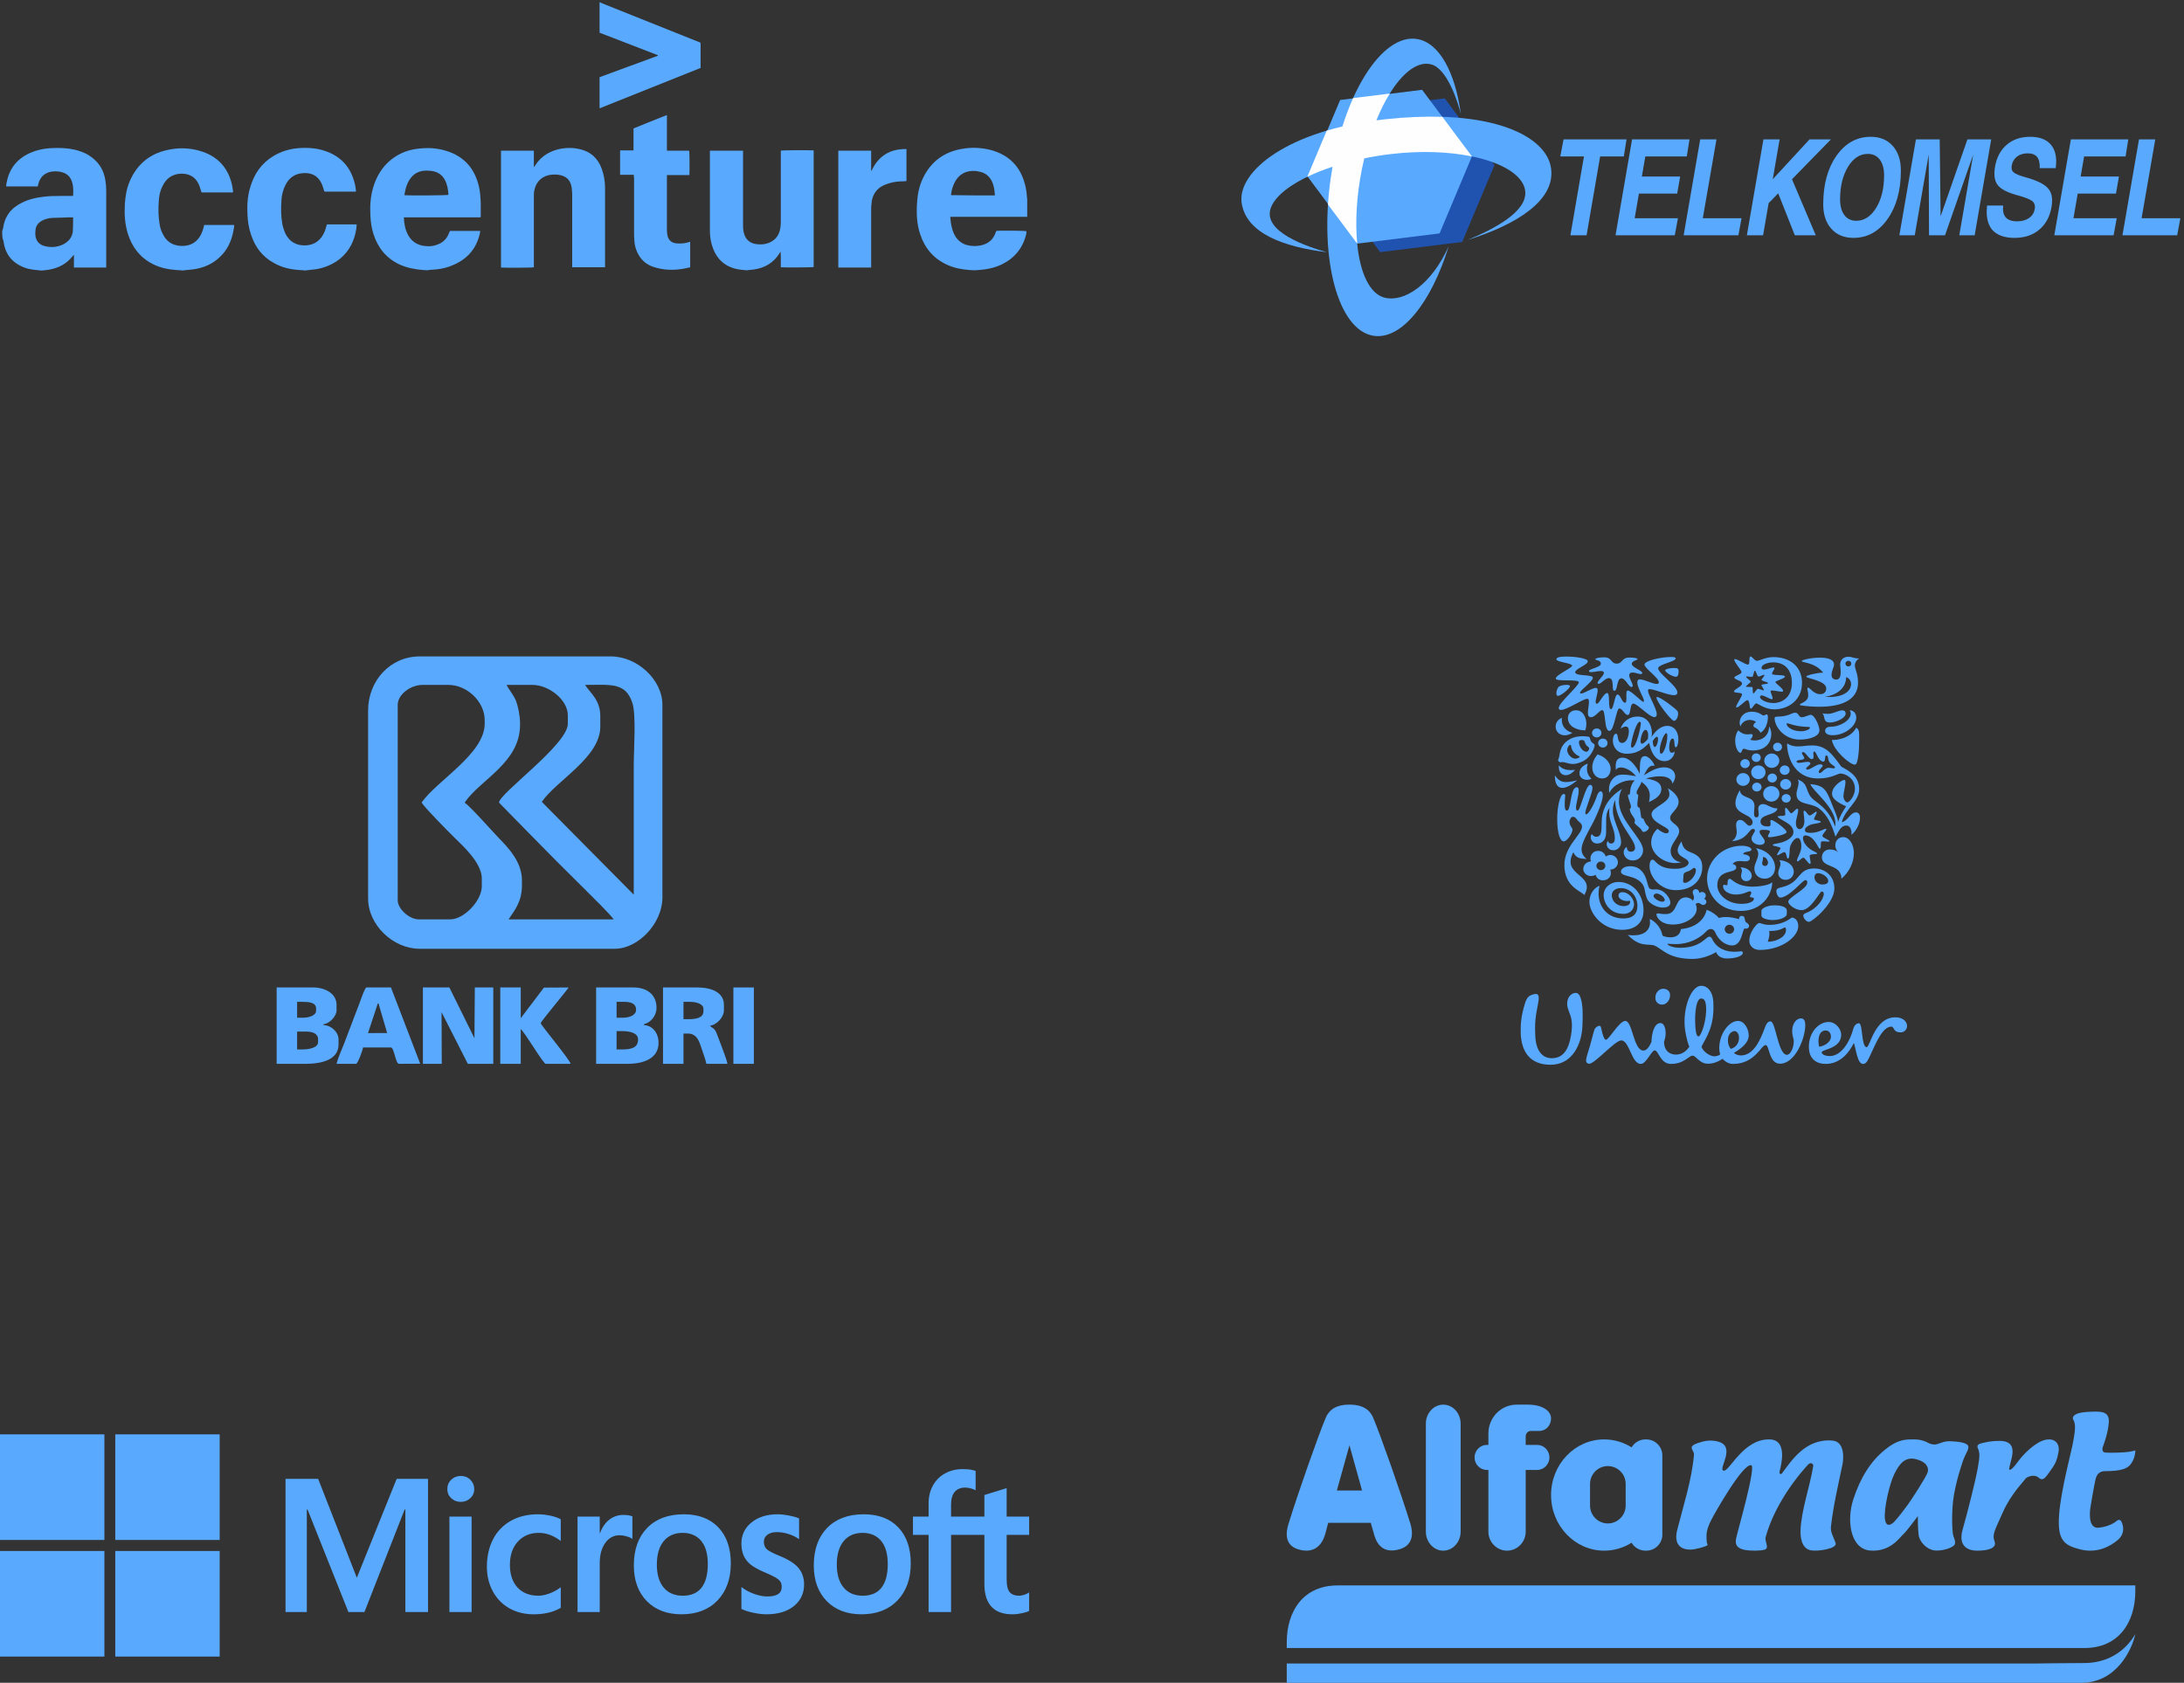 <?xml version="1.0" encoding="UTF-8"?>
<svg width="314px" height="242px" viewBox="0 0 314 242" version="1.1" xmlns="http://www.w3.org/2000/svg" xmlns:xlink="http://www.w3.org/1999/xlink">
    <rect x="0" y="0" width="314" height="242" fill="#333333" stroke="none"/>
    <!-- Generator: Sketch 49 (51002) - http://www.bohemiancoding.com/sketch -->
    <title>Client Icons</title>
    <desc>Created with Sketch.</desc>
    <defs></defs>
    <g id="Assets-Hero" stroke="none" stroke-width="1" fill="none" fill-rule="evenodd">
        <g id="home-hero-(mobile)" transform="translate(-20, -605)">
            <g id="hero">
                <g id="Client-Icons" transform="translate(20, 594)">
                    <g id="client-logo-6" transform="translate(172, 196)">
                        <rect id="bound-2" x="0" y="0" width="148" height="74"></rect>
                        <g id="Logo/Clients/Alfamart-home" transform="translate(13, 17)" fill="#59A9FF">
                            <g id="Group">
                                <path d="M9.016,12.349 L7.204,12.349 L9.016,5.847 L10.828,12.349 L9.016,12.349 Z M12.414,1.859 C11.671,0.139 9.979,0 9.016,0 C8.054,0 6.362,0.139 5.619,1.859 C4.67,4.052 1.617,12.694 0.245,17.167 C-0.107,18.315 -0.39,20.226 1.714,20.829 C4.43,21.609 5.306,19.527 5.581,18.432 C5.672,18.07 5.959,16.999 5.959,16.999 L9.016,16.999 L12.074,16.999 C12.074,16.999 12.398,18.07 12.489,18.432 C12.764,19.527 13.485,21.583 16.201,20.804 C18.304,20.2 18.14,18.315 17.787,17.167 C16.415,12.694 13.362,4.052 12.414,1.859 Z" id="Fill-1"></path>
                                <path d="M22.5,0 C21.125,0 20,1.231 20,2.735 L20,18.265 C20,19.769 21.125,21 22.5,21 C23.875,21 25,19.769 25,18.265 L25,2.735 C25,1.231 23.875,0 22.5,0" id="Fill-3"></path>
                                <path d="M37.767,7.591 C37.767,6.6 36.972,5.79 36.001,5.79 L34.354,5.79 L34.354,4.555 C34.354,4.128 34.693,3.783 35.111,3.783 L36.284,3.783 C37.304,3.783 38,2.959 38,1.968 C38,0.888 36.72,0 34.701,0 L33.257,0 C33.189,0 33.122,0.004 33.055,0.011 L33.055,0 C30.81,0 28.991,1.856 28.991,4.146 L28.991,5.79 L28.766,5.79 C27.795,5.79 27,6.6 27,7.591 C27,8.582 27.795,9.392 28.766,9.392 L28.991,9.392 L28.991,18.265 C28.991,19.769 30.197,21 31.672,21 C33.147,21 34.354,19.769 34.354,18.265 L34.354,9.392 L36.001,9.392 C36.972,9.392 37.767,8.582 37.767,7.591" id="Fill-5"></path>
                                <path d="M48.727,14.527 C48.727,15.933 47.575,17.083 46.167,17.083 L46.167,17.083 C44.758,17.083 43.606,15.933 43.606,14.527 L43.606,11.392 C43.606,9.987 44.758,8.836 46.167,8.836 L46.167,8.836 C47.575,8.836 48.727,9.987 48.727,11.392 L48.727,14.527 Z M51.696,5 L51.569,5 C50.723,5 49.981,5.461 49.58,6.143 C48.43,5.418 47.083,5 45.642,5 C41.421,5 38,8.582 38,13 C38,17.418 41.421,21 45.642,21 C47.083,21 48.43,20.582 49.58,19.857 C49.981,20.539 50.723,21 51.569,21 L51.696,21 C52.963,21 54,19.965 54,18.7 L54,7.3 C54,6.035 52.963,5 51.696,5 Z" id="Fill-7"></path>
                                <path d="M78.48,5.174 C74.538,4.809 72.486,8.195 71.178,9.906 C71.157,9.948 71.108,9.976 71.031,9.977 C70.799,9.98 70.844,9.665 70.86,9.583 C71.116,8.596 71.992,5.114 69.499,5.004 C65.621,4.833 63.611,9.74 62.788,9.493 C61.966,9.259 64.684,6.038 62.01,5.311 C61.004,5.039 60.079,5.194 59.241,5.479 C59.241,5.479 59.241,5.479 59.241,5.479 C59.241,5.479 58.998,5.549 58.75,5.663 C58.718,5.676 58.687,5.689 58.656,5.702 C58.656,5.707 58.653,5.71 58.649,5.712 C58.444,5.817 58.258,5.949 58.225,6.094 C58.147,6.435 58.583,6.784 58.551,7.191 C58.226,10.865 57.052,14.395 56.125,18.075 C55.924,18.843 55.652,20.882 58.091,20.846 C58.707,20.837 60.159,20.462 60.469,20.225 C60.561,20.128 60.447,20.02 60.41,19.912 C60.306,19.176 60.301,18.411 60.559,17.684 C60.696,17.285 60.86,16.887 61.076,16.502 C61.48,15.704 65.559,8.431 66.782,8.711 C67.524,8.882 64.797,18.285 64.649,19.065 C64.47,19.792 64.404,20.626 65.925,20.904 C66.607,21.031 68.101,21.05 68.722,20.85 C69.07,20.736 69.063,20.421 69.018,20.245 C68.949,19.836 68.752,19.43 68.863,19.018 C69.808,15.577 72.093,11.74 74.973,8.599 C75.044,8.529 75.234,8.39 75.393,8.429 C75.735,8.505 75.713,8.779 75.677,8.93 C75.19,11.846 73.964,15.23 73.863,18.154 C73.855,18.809 73.903,20.707 75.395,20.959 C76.415,21.121 79.124,20.714 78.913,19.938 C78.668,19.081 78.135,18.42 78.244,17.517 C78.573,14.562 79.302,11.471 79.915,8.526 C80.014,8.005 80.337,5.345 78.48,5.174" id="Fill-9"></path>
                                <path d="M92.155,9.698 C91.977,10.346 89.842,13.639 89.257,14.437 C88.672,15.235 87.879,16.276 87.351,16.831 C87.111,17.084 86.181,17.904 86.003,16.432 C85.825,14.961 86.664,11.313 87.401,9.872 C88.069,8.568 88.853,7.473 90.401,7.827 C91.971,8.186 92.333,9.049 92.155,9.698 M95.585,5.267 C94.419,5.216 94.134,5.522 93.434,5.7 C92.734,5.878 91.982,5.369 91.982,5.369 C91.982,5.369 91.205,4.987 90.194,5 C89.183,5.013 87.99,4.86 85.968,6.514 C83.946,8.167 82.469,10.507 81.458,13.61 C80.447,16.713 81.043,20.783 83.92,20.986 C86.798,21.19 88.12,19.104 88.612,18.672 C89.105,18.239 90.738,16.026 90.738,16.026 C90.738,16.026 90.712,17.603 90.842,18.697 C90.971,19.791 92.138,20.986 93.408,20.986 C94.678,20.986 95.845,20.477 96.026,20.121 C96.208,19.765 95.948,19.18 95.845,18.897 C95.741,18.615 95.585,17.4 95.715,14.805 C95.845,12.211 96.882,9.082 97.219,8.091 C97.556,7.099 98.048,6.539 97.996,6.03 C97.944,5.522 96.752,5.318 95.585,5.267" id="Fill-11"></path>
                                <path d="M109.152,5.042 C107.677,5.311 105.868,7.171 105.18,8.129 C104.492,9.088 104.158,9.356 103.922,9.375 C103.686,9.395 104.237,7.976 104.335,7.056 C104.433,6.135 104.158,5.234 102.546,5.215 C100.933,5.196 99.675,5.618 99.675,5.618 C99.675,5.618 99.282,5.733 99.302,6.039 C99.321,6.346 99.42,6.25 99.498,6.653 C99.577,7.056 99.695,7.209 99.341,9.164 C98.987,11.12 97.827,15.664 97.178,17.945 C96.529,20.227 97.748,21 99.282,21 C100.816,21 102.133,20.649 101.759,19.652 C101.386,18.655 101.799,18.099 102.959,15.472 C104.119,12.845 105.967,11.043 106.144,10.726 C106.321,10.409 107.422,9.912 108.11,10.506 C108.798,11.101 109.113,10.411 109.879,9.375 C110.646,8.34 110.764,7.784 110.961,6.806 C111.157,5.828 110.626,4.774 109.152,5.042" id="Fill-13"></path>
                                <path d="M116.327,10.567 C116.539,9.844 117.019,9.61 117.509,9.571 C117.999,9.532 120.308,9.669 121.173,8.75 C122.038,7.832 122,6.581 122,6.581 C122,6.581 121.827,6.66 121.134,6.777 C120.442,6.894 118.423,6.953 117.712,6.894 C117,6.835 117.365,5.976 117.365,5.976 C117.365,5.976 118.115,4.081 118.192,2.478 C118.269,0.876 116.962,0.935 115.019,1.052 C113.077,1.169 112.885,1.834 113.077,2.166 C113.558,2.889 113.25,4.217 113.039,5.468 C112.827,6.718 111.289,12.306 111.039,15.901 C110.789,19.496 111.731,20.239 114.116,20.825 C116.5,21.411 118.346,20.415 119.461,19.477 C120.577,18.539 120.269,17.386 120.019,16.859 C119.769,16.331 119.346,16.702 119.346,16.702 C119.346,16.702 118.481,17.523 116.731,17.699 C114.981,17.875 115.558,14.709 115.558,14.709 C115.558,14.709 116.116,11.29 116.327,10.567" id="Fill-15"></path>
                                <path d="M7.313,26 C2.393,26 0,29.682 0,34.183 L0,35 L114.687,35 C119.607,35 122,31.318 122,26.817 L122,26 L7.313,26 Z" id="Fill-17"></path>
                                <path d="M114.594,37.162 C110.17,37.19 107.96,37.211 107.965,37.225 L0,37.225 L0,40 L114.263,40 C119.279,40 121.525,35.25 122,33 C121.822,33.3 121.631,33.587 121.425,33.86 C119.8,36.02 117.437,37.162 114.594,37.162 Z" id="Fill-19"></path>
                            </g>
                        </g>
                    </g>
                    <g id="client-logo-5" transform="translate(0, 196)">
                        <rect id="bound-4" x="0" y="0" width="148" height="74"></rect>
                        <g id="Logo/Clients/microsoft-default" transform="translate(0, 21.275)" fill="#59A9FF">
                            <g id="microsoft">
                                <path d="M147.964,14.456 L147.964,11.824 L144.732,11.824 L144.732,7.731 L144.623,7.765 L141.588,8.705 L141.529,8.723 L141.529,11.824 L136.738,11.824 L136.738,10.097 C136.738,9.292 136.916,8.677 137.266,8.266 C137.614,7.861 138.112,7.654 138.747,7.654 C139.203,7.654 139.675,7.763 140.151,7.978 L140.27,8.031 L140.27,5.259 L140.214,5.238 C139.77,5.077 139.167,4.996 138.419,4.996 C137.477,4.996 136.62,5.203 135.873,5.614 C135.126,6.026 134.538,6.614 134.127,7.362 C133.716,8.108 133.508,8.97 133.508,9.925 L133.508,11.824 L131.258,11.824 L131.258,14.456 L133.508,14.456 L133.508,25.546 L136.738,25.546 L136.738,14.456 L141.529,14.456 L141.529,21.504 C141.529,24.406 142.882,25.877 145.551,25.877 C145.989,25.877 146.451,25.825 146.922,25.723 C147.402,25.619 147.729,25.514 147.921,25.403 L147.964,25.377 L147.964,22.72 L147.832,22.808 C147.657,22.926 147.439,23.023 147.183,23.095 C146.926,23.168 146.711,23.205 146.545,23.205 C145.92,23.205 145.457,23.034 145.17,22.698 C144.88,22.358 144.732,21.765 144.732,20.935 L144.732,14.456 L147.964,14.456 Z M124.044,23.205 C122.872,23.205 121.948,22.812 121.296,22.037 C120.641,21.259 120.309,20.149 120.309,18.738 C120.309,17.283 120.641,16.144 121.297,15.352 C121.948,14.565 122.864,14.165 124.018,14.165 C125.138,14.165 126.03,14.547 126.668,15.3 C127.31,16.057 127.636,17.187 127.636,18.659 C127.636,20.149 127.33,21.293 126.726,22.059 C126.126,22.819 125.224,23.205 124.044,23.205 Z M124.188,11.493 C121.951,11.493 120.175,12.156 118.908,13.464 C117.642,14.772 117,16.582 117,18.844 C117,20.992 117.627,22.72 118.863,23.979 C120.098,25.239 121.78,25.877 123.861,25.877 C126.029,25.877 127.77,25.204 129.037,23.879 C130.303,22.554 130.944,20.761 130.944,18.552 C130.944,16.37 130.342,14.629 129.154,13.379 C127.966,12.127 126.295,11.493 124.188,11.493 Z M111.792,11.493 C110.271,11.493 109.012,11.887 108.051,12.663 C107.084,13.444 106.593,14.468 106.593,15.708 C106.593,16.352 106.699,16.924 106.907,17.409 C107.117,17.896 107.441,18.325 107.873,18.685 C108.3,19.042 108.961,19.416 109.836,19.796 C110.572,20.102 111.12,20.361 111.469,20.565 C111.809,20.766 112.051,20.967 112.188,21.163 C112.32,21.354 112.388,21.617 112.388,21.94 C112.388,22.862 111.705,23.311 110.301,23.311 C109.78,23.311 109.186,23.201 108.535,22.984 C107.889,22.77 107.279,22.457 106.727,22.056 L106.593,21.959 L106.593,25.105 L106.642,25.128 C107.099,25.342 107.675,25.522 108.354,25.663 C109.032,25.805 109.648,25.877 110.183,25.877 C111.834,25.877 113.164,25.482 114.134,24.701 C115.11,23.914 115.605,22.866 115.605,21.584 C115.605,20.659 115.339,19.866 114.814,19.226 C114.292,18.592 113.387,18.009 112.125,17.494 C111.119,17.086 110.475,16.747 110.209,16.487 C109.953,16.235 109.823,15.88 109.823,15.43 C109.823,15.031 109.983,14.711 110.313,14.452 C110.645,14.192 111.108,14.059 111.688,14.059 C112.226,14.059 112.777,14.145 113.324,14.314 C113.871,14.483 114.352,14.708 114.753,14.984 L114.885,15.076 L114.885,12.091 L114.835,12.069 C114.464,11.909 113.976,11.771 113.383,11.66 C112.793,11.549 112.258,11.493 111.792,11.493 Z M98.172,23.205 C97,23.205 96.075,22.812 95.424,22.037 C94.769,21.259 94.437,20.149 94.437,18.738 C94.437,17.283 94.769,16.144 95.425,15.352 C96.076,14.565 96.992,14.165 98.146,14.165 C99.266,14.165 100.157,14.547 100.796,15.3 C101.438,16.057 101.764,17.187 101.764,18.659 C101.764,20.149 101.457,21.293 100.853,22.059 C100.254,22.819 99.352,23.205 98.172,23.205 Z M98.316,11.493 C96.079,11.493 94.302,12.156 93.036,13.464 C91.77,14.772 91.128,16.582 91.128,18.844 C91.128,20.993 91.755,22.72 92.991,23.979 C94.227,25.239 95.908,25.877 97.989,25.877 C100.157,25.877 101.899,25.204 103.165,23.879 C104.43,22.554 105.072,20.761 105.072,18.552 C105.072,16.37 104.47,14.629 103.282,13.379 C102.094,12.127 100.423,11.493 98.316,11.493 Z M86.225,14.2 L86.225,11.824 L83.034,11.824 L83.034,25.546 L86.225,25.546 L86.225,18.526 C86.225,17.333 86.492,16.352 87.02,15.612 C87.541,14.88 88.236,14.509 89.084,14.509 C89.371,14.509 89.694,14.557 90.043,14.652 C90.389,14.746 90.64,14.848 90.787,14.956 L90.921,15.054 L90.921,11.8 L90.87,11.778 C90.573,11.65 90.152,11.586 89.62,11.586 C88.818,11.586 88.101,11.846 87.486,12.36 C86.947,12.811 86.557,13.429 86.259,14.2 L86.225,14.2 Z M77.32,11.493 C75.856,11.493 74.551,11.811 73.44,12.437 C72.327,13.064 71.467,13.96 70.881,15.099 C70.298,16.235 70.002,17.562 70.002,19.042 C70.002,20.339 70.289,21.529 70.856,22.577 C71.424,23.628 72.227,24.449 73.244,25.019 C74.259,25.588 75.433,25.877 76.732,25.877 C78.248,25.877 79.543,25.57 80.581,24.966 L80.623,24.941 L80.623,21.984 L80.489,22.083 C80.019,22.43 79.493,22.706 78.928,22.905 C78.364,23.104 77.85,23.205 77.399,23.205 C76.147,23.205 75.142,22.809 74.412,22.027 C73.681,21.245 73.311,20.147 73.311,18.764 C73.311,17.373 73.697,16.246 74.459,15.415 C75.219,14.586 76.226,14.165 77.452,14.165 C78.5,14.165 79.522,14.525 80.489,15.234 L80.623,15.332 L80.623,12.217 L80.58,12.192 C80.216,11.986 79.72,11.816 79.104,11.687 C78.49,11.558 77.89,11.493 77.32,11.493 Z M67.804,11.824 L64.614,11.824 L64.614,25.546 L67.804,25.546 L67.804,11.824 Z M66.242,5.978 C65.717,5.978 65.259,6.159 64.882,6.518 C64.504,6.877 64.313,7.329 64.313,7.863 C64.313,8.389 64.502,8.833 64.876,9.183 C65.248,9.532 65.708,9.709 66.242,9.709 C66.776,9.709 67.237,9.532 67.613,9.184 C67.992,8.833 68.184,8.389 68.184,7.863 C68.184,7.348 67.997,6.9 67.629,6.532 C67.261,6.165 66.794,5.978 66.242,5.978 Z M58.281,10.812 L58.281,25.546 L61.537,25.546 L61.537,6.398 L57.03,6.398 L51.302,20.62 L45.742,6.398 L41.052,6.398 L41.052,25.546 L44.112,25.546 L44.112,10.81 L44.217,10.81 L50.088,25.546 L52.397,25.546 L58.176,10.812 L58.281,10.812 Z" id="Shape" fill-rule="nonzero"></path>
                                <polygon id="Shape" fill-rule="nonzero" points="15.01 15.185 0 15.185 0 0 15.01 0"></polygon>
                                <polygon id="Shape" fill-rule="nonzero" points="31.583 15.185 16.573 15.185 16.573 0 31.583 0"></polygon>
                                <polygon id="Shape" fill-rule="nonzero" points="15.01 31.956 0 31.956 0 16.771 15.01 16.771"></polygon>
                                <polygon id="Shape" fill-rule="nonzero" points="31.583 31.956 16.573 31.956 16.573 16.771 31.583 16.771"></polygon>
                            </g>
                        </g>
                    </g>
                    <g id="client-logo-4" transform="translate(0, 98)">
                        <rect id="bound-3-copy" x="0" y="0" width="148" height="74"></rect>
                        <g id="Logo/Clients/BRI-default" transform="translate(39.775, 7.4)" fill="#59A9FF">
                            <g id="Page-1" transform="translate(0, -0.437)">
                                <path d="M5.957,55.888 C5.957,56.753 4.583,56.957 3.661,56.957 L2.943,56.957 L2.943,54.39 L4.234,54.39 C5.141,54.39 5.957,54.646 5.957,55.531 L5.957,55.888 Z M2.943,50.112 L3.732,50.112 C4.602,50.112 5.67,50.202 5.67,51.038 L5.67,51.395 C5.67,52.109 4.565,52.394 3.804,52.394 L2.943,52.394 L2.943,50.112 Z M8.899,55.531 C8.899,54.434 7.802,53.463 6.746,53.463 L6.746,53.32 C7.582,53.251 8.612,52.201 8.612,51.323 L8.612,50.539 C8.612,48.899 6.939,48.043 5.24,48.043 L0,48.043 L0,59.025 L4.162,59.025 C6.478,59.025 8.899,58.448 8.899,56.244 L8.899,55.531 Z" id="Fill-1"></path>
                                <path d="M41.984,48.044 L38.426,48.065 L35.094,52.465 L35.094,48.044 L32.152,48.044 L32.152,59.025 L35.094,59.025 L35.094,54.034 C35.635,54.427 38.34,59.025 38.683,59.025 L42.271,59.025 C42.09,58.351 37.965,53.424 37.965,53.178 C37.965,52.955 41.56,48.674 41.984,48.044" id="Fill-3"></path>
                                <polygon id="Fill-5" points="65.667 59.025 68.61 59.025 68.61 48.043 65.667 48.043"></polygon>
                                <path d="M13.133,54.604 L14.543,50.34 L14.641,50.326 L15.888,54.596 L13.133,54.604 Z M12.918,48.044 C12.66,48.044 11.918,50.327 11.77,50.682 C11.393,51.591 11.063,52.568 10.704,53.473 C10.336,54.398 10.03,55.274 9.66,56.215 C9.344,57.02 8.797,58.237 8.612,59.025 L11.411,59.025 C11.661,59.025 12.385,57.037 12.416,56.672 L16.435,56.672 C16.883,56.672 17.108,59.025 17.583,59.025 L20.638,59.01 L16.435,48.044 L12.918,48.044 Z" id="Fill-7"></path>
                                <polygon id="Fill-8" points="28.439 55.343 24.832 48.044 21.028 48.044 21.028 59.025 23.74 59.026 23.709 51.596 27.487 59.025 31.147 59.025 31.147 48.044 28.492 48.044"></polygon>
                                <path d="M61.361,51.466 C61.361,52.483 60.178,52.607 59.136,52.607 L58.491,52.607 L58.491,50.111 L59.423,50.111 C60.226,50.111 61.361,50.368 61.361,51.11 L61.361,51.466 Z M63.238,54.594 C62.924,53.793 62.574,53.914 62.294,53.534 C63.247,53.456 64.304,52.332 64.304,51.323 L64.304,50.539 C64.304,48.706 62.428,48.043 60.5,48.043 L55.548,48.043 L55.548,59.025 L58.491,59.025 L58.491,54.675 L59.136,54.675 C60.253,54.675 60.658,55.527 60.942,56.376 C61.199,57.142 61.613,58.264 61.792,59.025 L64.806,59.025 C64.798,58.662 63.966,56.507 63.792,56.039 C63.622,55.582 63.416,55.048 63.238,54.594 Z" id="Fill-9"></path>
                                <path d="M49.592,56.957 L48.874,56.957 L48.874,54.319 L49.592,54.319 C50.66,54.319 51.96,54.517 51.96,55.531 C51.96,56.796 50.857,56.957 49.592,56.957 Z M48.874,50.111 L49.95,50.111 C50.883,50.111 51.673,50.327 51.673,51.253 C51.673,52.068 50.655,52.394 49.807,52.394 L48.874,52.394 L48.874,50.111 Z M52.821,53.463 L52.821,53.32 C53.753,53.105 54.615,52.136 54.615,50.967 C54.615,49.048 53.206,48.044 51.314,48.044 L45.931,48.044 L45.931,59.025 L50.453,59.025 C52.764,59.025 54.902,58.251 54.902,56.03 L54.902,55.959 C54.902,54.606 54.023,53.49 52.821,53.463 Z" id="Fill-10"></path>
                                <path d="M13.148,8.218 L13.148,35.245 C13.148,39.023 16.704,42.481 20.567,42.481 L48.593,42.481 C52.022,42.481 55.462,38.787 55.462,35.11 L55.462,7.399 C55.462,3.79 51.857,0.437 48.043,0.437 L20.567,0.437 C16.323,0.437 13.148,3.94 13.148,8.218 Z M46.531,9.036 C46.531,6.739 45.185,5.794 44.334,4.532 C48.025,4.532 50.13,4.134 51.126,7.065 C51.719,8.809 51.341,13.854 51.341,16.136 L51.341,34.7 L38.122,21.352 C40.186,18.305 46.531,14.977 46.531,10.538 L46.531,9.036 Z M34.992,9.993 C34.992,8.981 34.708,7.629 34.428,6.866 C34.132,6.055 33.167,4.896 33.068,4.532 L36.778,4.532 C39.117,4.532 41.862,6.658 41.862,8.9 L41.862,10.129 C41.862,13.111 31.97,20.159 31.97,21.459 C31.97,21.477 39.508,29.155 40.247,29.889 C41.677,31.309 43.008,32.63 44.436,34.051 C45.234,34.844 47.986,37.553 48.455,38.249 L33.344,38.249 C34.275,36.867 35.267,35.672 35.267,33.335 L35.267,32.652 C35.267,29.906 33.209,27.87 31.801,26.405 C30.856,25.42 27.831,21.996 27.024,21.459 C29.257,18.147 34.992,15.754 34.992,10.265 L34.992,9.993 Z M17.407,7.399 C17.407,5.899 19.264,4.532 20.979,4.532 L24.688,4.532 C27.403,4.532 29.909,6.964 29.909,9.583 L29.909,10.129 C29.909,14.454 22.91,18.391 20.841,21.459 C21.475,22.399 24.625,25.568 25.616,26.544 C26.873,27.781 29.496,30.159 29.496,32.38 L29.496,33.471 C29.496,35.587 26.927,38.249 24.963,38.249 L20.43,38.249 C19.057,38.249 17.407,36.727 17.407,35.519 L17.407,7.399 Z" id="Fill-11"></path>
                            </g>
                        </g>
                    </g>
                    <g id="client-logo-3" transform="translate(172, 98)">
                        <rect id="bound-3" x="0" y="0" width="148" height="74"></rect>
                        <g id="Logo/Clients/unilever-default" transform="translate(46.25, 7.4)" fill="#59A9FF" fill-rule="nonzero">
                            <path d="M45.127,12.007 C45.347,13.542 47.782,15.611 48.442,15.562 C48.883,15.562 49.051,13.558 49.051,12.007 C49.051,11.118 49.103,10.423 48.612,10.261 C47.833,11.765 45.787,12.072 45.127,12.007 Z M45.262,11.328 C47.021,11.328 48.629,9.987 48.629,8.807 C48.629,8.257 48.358,7.806 47.664,7.725 C47.782,7.87 47.833,7.984 47.833,8.241 C47.833,9.131 46.413,10.117 44.873,10.117 C44.314,10.117 44.146,10.488 44.146,10.682 C44.146,11.134 44.602,11.328 45.262,11.328 Z M44.89,9.502 C44.654,9.502 44.315,9.502 44.13,9.147 C43.976,8.856 44.028,8.387 43.74,8.177 C44.028,8.257 44.332,8.257 44.569,8.257 C45.33,8.257 46.058,7.757 46.615,7.757 C46.988,7.757 47.105,7.984 47.105,8.209 C47.105,8.92 45.601,9.502 44.89,9.502 Z M7.054,22.171 C7.628,22.171 7.509,18.81 8.44,18.81 C8.66,18.81 8.728,19.02 8.728,19.278 C8.728,20.038 8.338,21.153 8.338,21.767 C8.338,22.074 8.423,22.171 8.575,22.171 C8.982,22.171 9.692,18.471 10.386,18.471 C10.605,18.471 10.707,18.681 10.707,18.891 C10.707,19.666 9.675,21.896 9.675,22.526 C9.675,22.623 9.709,22.704 9.793,22.704 C10.216,22.704 11.062,20.959 11.333,20.086 C11.485,19.634 11.688,19.392 11.873,19.392 C12.042,19.392 12.195,19.57 12.195,19.941 C12.195,20.813 11.35,22.866 10.605,24.239 C10.03,25.306 9.134,26.841 9.134,27.698 C9.134,28.134 9.219,28.586 9.877,29.136 C8.795,29.072 8.356,28.975 7.949,28.167 C6.139,31.608 11.282,31.27 9.522,34.324 C9.202,33.774 6.664,33.209 6.664,30.009 C6.664,27.245 9.202,25.629 9.202,24.482 C9.202,24.256 9.117,24.062 8.897,23.885 C8.338,23.432 8.322,23.06 7.882,23.06 C7.561,23.06 7.172,23.772 7.577,24.401 C7.713,24.611 7.832,24.741 7.832,24.935 C7.832,25.388 7.088,26.599 6.563,26.599 C6.039,26.599 5.633,25.355 5.633,23.352 C5.633,21.573 6.055,19.78 6.58,19.78 C6.732,19.78 6.783,19.877 6.783,20.006 C6.783,20.216 6.715,20.636 6.715,21.347 C6.715,22.106 6.901,22.171 7.054,22.171 Z M32.965,6.286 C33.236,6.286 33.287,6.917 33.337,7.288 C33.371,7.482 33.405,7.498 33.49,7.498 C33.693,7.498 34.014,6.755 34.233,6.755 C34.556,6.755 35.419,7.612 36.855,7.612 C38.902,7.612 40.831,6.238 40.831,3.814 C40.831,1.47 39.105,0.096 36.72,0.096 C35.587,0.096 34.759,0.63 34.319,0.63 C34.048,0.646 33.642,0 33.438,0 C33.354,0 33.27,0.161 33.27,0.436 C33.27,0.613 33.27,1.18 33.066,1.18 C32.661,1.18 31.088,0.064 31.088,0.468 C31.088,0.84 32.137,1.972 32.137,2.262 C32.137,2.553 31.105,2.828 31.105,3.022 C31.105,3.378 32.205,3.442 32.205,3.895 C32.205,4.347 31.053,4.702 31.053,5.042 C31.053,5.317 32.205,5.123 32.205,5.462 C32.205,5.802 31.359,6.932 31.359,7.256 C31.359,7.337 31.376,7.337 31.444,7.337 C31.764,7.337 32.729,6.286 32.965,6.286 Z M11.265,30.171 C11.248,29.847 11.485,29.54 11.84,29.508 C12.195,29.459 12.517,29.718 12.55,30.057 C12.584,30.397 12.33,30.688 11.975,30.736 C11.62,30.753 11.299,30.51 11.265,30.171 Z M9.388,30.672 C9.456,31.221 9.996,31.64 10.605,31.576 C10.825,31.56 11.029,31.495 11.163,31.414 C11.299,31.931 11.721,32.255 12.347,32.19 C12.973,32.142 13.413,31.64 13.345,31.044 C13.345,30.882 13.295,30.785 13.244,30.672 L13.363,30.655 C13.954,30.591 14.411,30.074 14.36,29.508 C14.292,28.925 13.735,28.505 13.159,28.554 C12.939,28.603 12.753,28.667 12.618,28.78 C12.466,28.296 12.026,27.908 11.4,27.973 C10.808,28.005 10.351,28.554 10.419,29.151 C10.419,29.233 10.452,29.362 10.504,29.475 L10.385,29.491 C9.793,29.572 9.337,30.041 9.388,30.672 Z M47.072,1.034 C47.071,1.142 47.115,1.245 47.194,1.321 C47.274,1.397 47.382,1.44 47.495,1.438 C47.731,1.438 47.918,1.261 47.918,1.034 C47.918,0.808 47.732,0.63 47.495,0.63 C47.257,0.63 47.072,0.808 47.072,1.034 Z M37.634,16.354 C37.634,16.726 37.956,17.033 38.344,17.033 C38.736,17.03 39.052,16.728 39.054,16.354 C39.052,15.98 38.735,15.678 38.344,15.675 C37.956,15.675 37.634,15.983 37.634,16.354 Z M37.685,18.389 C37.684,18.661 37.836,18.911 38.081,19.047 C38.327,19.183 38.63,19.183 38.876,19.048 C39.122,18.913 39.274,18.662 39.274,18.391 C39.275,17.971 38.919,17.631 38.48,17.631 C38.041,17.63 37.685,17.97 37.685,18.389 Z M35.249,19.763 C35.25,20.379 35.772,20.877 36.416,20.878 C37.06,20.876 37.581,20.378 37.583,19.763 C37.581,19.148 37.06,18.65 36.416,18.649 C35.772,18.649 35.25,19.148 35.249,19.763 Z M35.875,17.485 C35.875,17.841 36.179,18.132 36.551,18.132 C36.924,18.132 37.229,17.841 37.229,17.485 C37.229,17.13 36.924,16.839 36.551,16.839 C36.179,16.839 35.875,17.13 35.875,17.485 Z M33.658,18.778 C33.658,19.135 33.961,19.425 34.335,19.425 C34.709,19.425 35.012,19.135 35.012,18.778 C35,18.429 34.7,18.152 34.335,18.152 C33.97,18.152 33.67,18.429 33.658,18.778 Z M35.401,14.997 C35.405,15.566 35.888,16.027 36.484,16.031 C37.08,16.027 37.562,15.566 37.566,14.997 C37.562,14.427 37.08,13.966 36.484,13.962 C35.888,13.966 35.405,14.427 35.401,14.997 Z M36.67,13.009 C36.664,13.232 36.785,13.44 36.986,13.553 C37.188,13.666 37.437,13.667 37.638,13.554 C37.84,13.441 37.961,13.233 37.956,13.01 C37.947,12.676 37.662,12.41 37.313,12.41 C36.965,12.41 36.679,12.675 36.67,13.009 Z M33.608,14.56 C33.608,14.899 33.896,15.174 34.251,15.174 C34.606,15.174 34.894,14.899 34.894,14.56 C34.894,14.22 34.607,13.946 34.251,13.946 C33.896,13.946 33.608,14.22 33.608,14.56 Z M33.523,16.661 C33.523,17.21 33.98,17.647 34.556,17.647 C34.83,17.649 35.093,17.545 35.287,17.36 C35.481,17.174 35.589,16.923 35.587,16.661 C35.589,16.399 35.481,16.147 35.287,15.962 C35.093,15.777 34.83,15.673 34.556,15.675 C34.282,15.673 34.018,15.776 33.824,15.962 C33.63,16.147 33.522,16.399 33.523,16.661 Z M31.393,17.696 C31.393,18.197 31.832,18.617 32.357,18.617 C32.881,18.617 33.321,18.197 33.321,17.696 C33.321,17.195 32.881,16.774 32.357,16.774 C31.832,16.774 31.393,17.195 31.393,17.696 Z M31.967,15.417 C31.967,15.772 32.272,16.064 32.645,16.064 C33.018,16.062 33.32,15.773 33.321,15.417 C33.321,15.061 33.016,14.77 32.645,14.77 C32.271,14.771 31.968,15.06 31.967,15.417 Z M29.718,39.238 C29.718,39.592 30.022,39.882 30.395,39.882 C30.766,39.882 31.071,39.592 31.071,39.238 C31.07,38.881 30.768,38.592 30.395,38.59 C30.022,38.59 29.718,38.881 29.718,39.238 Z M11.519,12.459 C11.519,12.815 11.823,13.106 12.195,13.106 C12.568,13.105 12.871,12.816 12.872,12.459 C12.87,12.102 12.568,11.814 12.195,11.813 C11.823,11.813 11.519,12.104 11.519,12.459 Z M10.639,11.005 C10.64,11.362 10.943,11.651 11.316,11.652 C11.688,11.652 11.991,11.361 11.991,11.005 C11.991,10.649 11.688,10.358 11.316,10.358 C10.943,10.359 10.64,10.648 10.639,11.005 Z M11.367,26.906 C12.077,26.906 12.669,26.405 12.669,25.29 L12.669,23.642 C12.669,23.011 12.719,22.3 13.159,21.8 C13.109,22.01 13.109,22.236 13.109,22.445 C13.109,23.836 13.92,24.789 13.92,26.131 C13.92,26.631 13.769,26.906 13.363,26.906 C12.973,26.906 13.007,26.567 12.923,26.567 C12.855,26.567 12.754,26.777 12.754,27.003 C12.754,27.343 13.008,27.876 13.718,27.876 C14.327,27.876 14.817,27.343 14.817,26.744 C14.817,25.29 13.634,23.675 13.634,22.123 C13.634,21.444 13.819,20.992 13.971,20.636 C13.971,23.852 16.83,26.196 16.83,27.537 C16.83,27.844 16.593,28.087 16.238,28.087 C15.85,28.087 15.663,27.796 15.663,27.569 C15.663,27.456 15.646,27.424 15.596,27.424 C15.494,27.424 15.189,27.747 15.189,28.167 C15.189,28.7 15.646,29.346 16.492,29.346 C17.456,29.346 17.981,28.571 17.981,27.876 C17.981,26.18 14.513,23.609 14.513,20.862 C14.513,20.393 14.597,19.634 14.953,19.053 C12.719,20.425 12.026,22.253 12.026,23.852 C12.026,25.241 11.975,25.937 11.232,25.937 C10.843,25.937 10.741,25.597 10.606,25.597 C10.504,25.597 10.453,25.889 10.453,25.969 C10.452,26.566 10.909,26.906 11.367,26.906 Z M40.679,10.763 C41.423,10.763 41.981,10.439 41.981,10.245 C41.981,10.18 41.879,10.133 41.659,10.133 C41.44,10.133 40.999,10.117 40.171,9.987 C39.459,9.874 38.918,9.616 38.715,9.616 C38.647,9.616 38.614,9.648 38.614,9.696 C38.614,10.116 39.426,10.763 40.679,10.763 Z M36.992,8.71 C37.211,8.581 38.157,8.791 39.394,8.209 C39.527,8.137 39.678,8.098 39.832,8.096 C40.425,8.096 40.272,8.742 40.815,8.742 C41.237,8.742 41.779,8.403 42.1,8.403 C42.606,8.403 43.334,9.922 43.334,10.633 C43.334,11.457 42.033,11.958 40.493,11.958 C38.242,11.958 36.89,10.084 36.89,8.871 C36.89,8.775 36.941,8.742 36.992,8.71 Z M11.721,32.998 C11.163,33.128 10.267,33.968 10.267,35.294 C10.267,36.876 12.042,39.318 14.969,39.318 C17.439,39.318 18.047,37.685 18.047,36.585 C18.047,34.146 16.474,32.432 14.427,32.432 C13.311,32.432 12.313,33.209 12.313,34.356 C12.313,35.423 13.159,37.022 15.172,37.022 C16.118,37.022 16.677,36.375 16.677,35.632 C16.677,34.906 15.982,33.903 14.968,33.903 C14.663,33.903 14.444,34.097 14.444,34.405 C14.444,34.792 15.002,35.18 15.696,35.18 C15.865,35.18 15.999,35.148 16.068,35.116 C16.101,35.164 16.118,35.245 16.118,35.31 C16.118,35.68 15.747,35.906 15.172,35.906 C14.309,35.906 13.48,35.294 13.48,34.323 C13.48,33.741 14.004,33.321 14.766,33.321 C16.27,33.321 17.167,34.599 17.167,35.874 C17.167,37.022 16.507,37.685 15.155,37.685 C12.449,37.685 11.13,35.358 11.721,32.998 Z M10.03,15.433 C9.641,15.53 8.829,15.983 8.829,16.79 C8.829,17.372 9.303,17.744 9.895,17.744 C10.199,17.744 10.419,17.679 10.554,17.582 C10.081,17.146 9.911,16.661 9.911,16.177 C9.911,15.837 9.962,15.627 10.03,15.433 Z M5.886,15.659 C5.869,15.74 5.869,15.821 5.869,15.901 C5.869,16.661 6.292,17.081 6.851,17.081 C7.273,17.081 7.764,16.838 8.203,16.305 C8.002,16.338 7.799,16.354 7.595,16.353 C6.968,16.354 6.292,16.193 5.886,15.659 Z M5.294,17.098 C5.294,18.326 5.682,18.907 6.377,18.907 C6.918,18.907 7.645,18.536 8.508,17.825 C7.848,17.97 7.342,18.067 6.885,18.067 C6.275,18.067 5.801,17.841 5.294,17.098 Z M31.037,42.469 C31.849,42.469 31.798,42.404 32.053,42.404 C32.306,42.404 32.322,42.549 32.322,42.646 C32.322,43.002 31.493,43.438 30.022,43.438 C29.159,43.438 28.635,43.002 28.483,42.517 C27.637,43.034 26.352,43.503 25.084,43.503 C21.617,43.503 20.736,42.064 19.654,41.595 C18.825,41.24 17.557,41.934 15.781,40.043 C16.017,40.092 16.339,40.108 16.593,40.108 C18.149,40.108 18.978,39.382 18.978,38.218 C18.978,38.073 18.961,37.911 18.944,37.766 C19.418,37.943 20.5,38.72 20.754,40.092 C20.788,40.254 21.481,40.399 21.922,40.399 C22.53,40.399 23.308,40.157 23.427,39.204 C25.456,39.043 26.825,37.895 27.113,36.44 C27.841,36.666 28.668,37.297 28.872,37.62 C29.159,37.523 29.498,37.475 29.887,37.475 C30.429,37.475 31.037,37.572 31.764,37.782 C31.798,37.572 31.833,37.313 32.171,37.313 C32.678,37.313 32.543,37.847 32.712,38.154 C32.797,38.316 33.219,38.412 33.219,38.736 C33.219,39.044 32.948,39.156 32.78,39.156 C32.712,39.156 32.627,39.14 32.576,39.124 C32.239,39.238 32.221,41.563 30.8,41.563 C29.752,41.563 28.787,40.739 28.366,39.705 C28.247,39.398 27.993,39.205 27.756,39.205 C27.485,39.205 27.333,39.254 27.012,39.592 C26.099,40.545 24.577,41.37 22.7,41.37 C22.125,41.37 21.668,41.322 21.549,41.322 C21.482,41.322 21.482,41.338 21.482,41.354 C21.482,41.467 22.057,41.903 23.308,41.903 C26.285,41.903 27.012,40.303 27.485,40.303 C27.554,40.303 27.756,40.303 27.875,40.562 C28.568,42.114 30.074,42.469 31.021,42.469 L31.037,42.469 L31.037,42.469 Z M21.43,9.987 C22.546,9.987 23.054,10.908 23.054,11.943 C23.054,12.395 22.919,13.057 22.699,13.057 C22.479,13.057 22.513,12.685 22.479,12.346 C22.445,11.91 22.36,11.813 22.209,11.813 C21.922,11.813 21.735,12.459 21.735,13.057 C21.735,13.429 21.802,13.849 22.107,13.849 C22.276,13.849 22.428,13.768 22.53,13.672 C22.462,14.415 21.887,15.061 21.075,15.061 C19.586,15.061 19.028,13.397 18.859,12.427 C17.964,13.332 17.134,13.995 15.646,13.995 C14.259,13.995 13.634,13.025 13.634,12.104 C13.634,11.829 13.735,11.118 14.089,11.118 C14.512,11.118 14.139,12.443 14.969,12.443 C15.172,12.443 15.544,12.282 15.747,11.749 C15.866,11.425 15.933,11.086 15.933,10.794 C15.933,10.358 15.832,10.084 15.493,10.084 C15.205,10.084 14.85,10.294 14.732,10.406 C15.138,9.243 16.118,8.645 17.201,8.645 C18.537,8.645 19.248,9.777 19.248,11.037 C19.248,11.221 19.231,11.405 19.197,11.586 C19.774,10.681 20.568,9.987 21.43,9.987 Z M17.185,0.355 C17.185,0.258 16.678,0.161 15.984,0.161 C14.885,0.161 15.037,1.034 14.192,1.034 C13.312,1.034 13.532,0.129 12.416,0.129 C11.738,0.129 11.114,0.242 11.114,0.388 C11.114,0.582 11.908,0.501 11.908,1.035 C11.908,1.6 10.2,1.762 10.2,2.101 C10.2,2.214 10.335,2.262 10.504,2.262 C10.876,2.262 11.469,2.101 11.891,2.101 C12.128,2.101 12.348,2.15 12.348,2.36 C12.348,2.764 11.435,3.491 11.435,3.814 C11.435,3.912 11.52,3.944 11.604,3.944 C11.942,3.944 12.518,3.119 13.059,3.119 C13.955,3.119 13.364,4.946 13.853,4.946 C14.361,4.946 14.141,3.152 14.869,3.152 C15.461,3.152 15.901,4.396 16.307,4.396 C16.407,4.396 16.492,4.315 16.492,4.202 C16.492,3.863 15.984,3.168 15.984,2.715 C15.984,2.44 16.188,2.311 16.458,2.311 C16.848,2.311 17.372,2.537 17.66,2.537 C17.761,2.537 17.863,2.505 17.863,2.392 C17.863,2.004 16.357,1.584 16.357,1.083 C16.356,0.581 17.185,0.581 17.185,0.355 Z M41.288,32.174 C40.932,32.174 38.969,34.68 37.702,34.68 C37.397,34.68 37.144,34.13 37.144,33.71 C37.144,33.483 37.295,33.321 37.838,33.209 C40.746,32.578 40.103,30.494 42.589,30.494 C43.959,30.494 45.483,31.384 45.483,33.387 C45.483,35.519 42.303,38.171 41.829,38.171 C41.44,38.171 41.017,37.637 41.017,37.281 C41.017,37.168 41.068,37.023 41.407,36.893 C43.029,36.278 43.96,34.858 43.96,34.13 C43.96,33.969 43.876,33.807 43.656,33.807 C43.367,33.807 42.134,36.489 40.764,36.489 C39.815,36.489 38.852,35.665 38.852,35.278 C38.852,34.631 41.592,33.435 41.592,32.529 C41.591,32.19 41.423,32.174 41.288,32.174 Z M43.114,31.173 C42.876,31.173 42.622,31.351 42.622,31.786 C42.622,32.271 43.013,32.578 43.232,32.675 C43.382,32.756 43.551,32.8 43.723,32.804 C44.213,32.804 44.602,32.675 44.602,32.287 C44.602,31.786 43.841,31.173 43.114,31.173 Z M21.159,2.003 C21.159,2.294 22.226,2.925 22.715,2.925 C23.003,2.925 23.088,2.553 23.088,2.165 C23.088,1.681 22.867,1.664 22.428,1.664 C21.871,1.664 21.159,1.81 21.159,2.003 Z M22.919,5.203 C22.919,4.233 20.146,2.44 20.146,1.713 C20.146,1.681 20.146,1.664 20.162,1.632 C20.365,1.099 22.665,0.727 22.665,0.29 C22.665,0.08 22.26,0.08 22.057,0.08 C20.483,0.08 18.183,0.63 18.183,1.164 C18.183,1.713 20.247,3.054 20.247,3.717 C20.247,3.895 20.129,3.96 19.943,3.96 C19.368,3.96 18.115,3.297 17.524,3.297 C17.253,3.297 17.152,3.474 17.152,3.733 C17.152,4.508 18.115,5.98 18.115,6.415 C18.115,6.464 18.099,6.528 18.032,6.528 C17.727,6.528 16.289,4.913 15.782,4.913 C15.596,4.913 15.579,5.155 15.579,5.51 L15.579,6.06 C15.579,6.431 15.562,6.657 15.376,6.657 C14.936,6.657 14.733,5.478 14.31,5.478 C13.87,5.478 13.787,7.579 13.363,7.579 C12.873,7.579 13.295,5.268 12.821,5.268 C12.297,5.268 11.705,6.803 11.334,6.803 C11.198,6.803 11.164,6.674 11.164,6.56 C11.164,6.093 11.452,5.333 11.452,4.88 C11.452,4.654 11.384,4.525 11.181,4.525 C10.657,4.525 9.507,5.333 9.067,5.333 C8.999,5.333 8.915,5.301 8.915,5.236 C8.915,4.848 10.759,3.62 10.759,3.07 C10.759,2.537 8.221,2.892 8.221,2.278 C8.221,1.762 10.031,1.228 10.031,0.694 C10.031,0.226 7.882,0.016 7.055,0.016 C6.056,0.016 5.515,0.129 5.515,0.403 C5.515,0.823 7.781,0.953 7.781,1.325 C7.781,1.681 5.43,2.634 5.43,3.183 C5.43,3.668 8.745,3.215 8.745,3.717 C8.745,4.266 5.853,6.641 5.853,7.434 C5.853,7.612 5.988,7.692 6.174,7.692 C7.054,7.692 9.337,6.093 9.962,6.093 C10.182,6.093 10.199,6.35 10.199,6.576 C10.199,6.997 10.048,7.643 10.048,8.112 C10.048,8.484 10.148,8.742 10.488,8.742 C11.113,8.742 11.688,7.724 12.111,7.724 C12.653,7.724 12.331,10.713 13.143,10.713 C13.836,10.713 14.123,7.482 14.564,7.482 C15.004,7.482 15.359,8.418 15.765,8.418 C16.272,8.418 16.035,6.786 16.577,6.786 C17.168,6.786 18.86,8.725 19.621,8.725 C19.858,8.725 19.943,8.547 19.943,8.321 C19.943,7.466 18.691,5.526 18.691,4.912 C18.691,4.75 18.741,4.701 18.928,4.701 C19.587,4.701 21.516,5.575 22.429,5.575 C22.732,5.575 22.919,5.414 22.919,5.203 Z M46.008,23.803 C46.278,22.995 46.615,22.428 47.173,21.557 C46.615,21.282 45.145,20.7 45.145,19.747 C45.145,18.632 46.6,17.76 46.902,17.76 C47.038,17.76 47.072,17.874 47.072,18.084 C47.072,18.665 46.784,19.602 46.784,20.103 C46.784,20.554 47.089,20.991 47.358,20.991 C47.647,20.991 48.441,20.022 48.441,19.069 C48.441,17.356 46.868,16.839 46.38,16.839 C45.922,16.839 45.093,17.55 43.146,17.55 C39.51,17.55 38.682,14.107 38.682,12.604 C38.682,12.54 38.698,12.524 38.715,12.524 C38.801,12.524 39.155,12.944 40.305,12.944 C40.898,12.944 41.439,12.799 42.302,12.799 C44.331,12.799 45.229,14.141 46.481,15.853 C47.24,16.305 49.05,17.033 49.05,19.085 C49.05,20.894 47.037,21.896 46.548,23.835 C47.325,23.755 47.782,22.429 48.578,22.429 C48.984,22.429 49.169,22.737 49.169,23.221 C49.169,23.933 48.747,24.999 47.934,25.662 C47.951,25.597 47.951,25.516 47.951,25.419 C47.951,24.967 47.765,24.32 47.223,24.32 C46.38,24.32 46.109,25.193 45.634,25.92 C45.144,24.272 44.483,22.785 43.3,21.88 C42.1,20.959 40.035,21.46 40.035,19.78 C40.035,19.327 40.339,18.681 40.339,18.164 C40.339,17.987 40.305,17.825 40.204,17.696 C41.828,18.276 41.253,19.311 42.251,20.377 C42.875,21.056 44.602,21.702 45.601,24.497 C45.616,24.417 45.634,24.207 45.634,24.062 C45.634,21.671 42.319,19.327 42.032,18.358 C43.958,18.568 44.297,19.021 45.211,21.444 C45.398,21.945 46.008,23.189 46.008,23.803 Z M9.675,10.633 C9.774,10.33 9.825,10.014 9.827,9.696 C9.827,8.92 9.455,7.741 8.304,7.741 C7.645,7.741 7.172,8.241 7.172,8.839 C7.172,10.116 8.508,10.633 9.675,10.633 Z M8.237,14.706 C7.679,14.706 7.07,14.043 7.07,13.446 C7.07,13.122 7.325,12.718 7.509,12.718 C7.577,12.718 7.611,12.766 7.628,12.879 C7.729,13.672 8.271,14.124 8.779,14.349 C8.829,14.382 8.864,14.399 8.864,14.43 C8.864,14.544 8.541,14.706 8.237,14.706 Z M10.233,13.187 C10.233,13.413 10.097,13.704 9.827,13.704 C9.236,13.704 8.762,12.847 8.762,12.362 C8.762,12.056 8.948,12.023 9.201,12.023 C9.32,12.023 9.37,12.039 9.455,12.088 C9.607,12.169 9.607,12.492 9.793,12.734 C9.895,12.895 10.233,13.073 10.233,13.187 Z M9.641,11.49 C9.54,11.473 9.404,11.473 9.269,11.473 C8.711,11.473 7.966,11.571 7.307,11.991 C5.818,12.912 6.055,14.366 5.818,14.738 C5.784,14.791 5.766,14.853 5.767,14.916 C5.767,15.061 5.937,15.223 6.088,15.223 C6.225,15.223 6.309,15.191 6.377,15.191 C6.783,15.191 7.239,15.466 7.899,15.466 C8.288,15.466 8.745,15.352 9.32,15.078 C10.538,14.496 11.012,13.058 11.012,12.815 C11.012,12.508 10.758,12.556 10.538,12.265 C10.301,11.927 10.419,11.798 10.267,11.603 C10.165,11.522 9.946,11.522 9.641,11.49 Z M11.435,14.092 C11.062,14.511 10.673,15.222 10.673,15.951 C10.673,16.822 11.231,17.55 12.094,17.55 C12.923,17.55 13.312,16.871 13.312,16.177 C13.312,15.093 12.279,14.334 11.435,14.092 Z M7.814,10.989 C7.814,10.989 7.325,11.344 6.715,11.344 C5.988,11.344 5.412,10.827 5.412,10.1 C5.412,9.599 5.682,9.082 6.309,8.823 C6.292,8.92 6.292,9.001 6.292,9.098 C6.292,10.019 6.834,10.713 7.814,10.989 Z M37.905,20.393 C37.905,20.07 38.208,19.795 38.547,19.795 C38.919,19.795 39.207,20.07 39.207,20.393 C39.207,20.764 38.919,21.023 38.547,21.023 C38.208,21.023 37.905,20.764 37.905,20.393 Z M38.344,38.978 C38.429,38.978 38.53,39.027 38.53,39.318 C38.53,39.672 38.361,40.141 37.754,40.513 C37.33,40.788 36.755,41.013 35.908,41.03 C36.043,40.642 36.145,40.238 36.145,39.85 C36.145,39.721 36.128,39.623 36.111,39.48 L36.331,39.48 C37.668,39.48 38.242,38.978 38.344,38.978 Z M38.479,37.378 C38.614,37.265 38.647,37.087 38.647,36.909 L38.647,36.537 C38.647,36.068 37.905,35.793 36.89,35.793 C35.655,35.793 34.994,36.327 34.994,36.553 L34.994,37.297 C34.994,37.604 35.739,37.911 36.653,37.911 C37.381,37.911 38.041,37.734 38.479,37.378 Z M39.359,37.556 C38.919,37.879 37.888,38.607 36.179,38.607 C35.266,38.607 34.86,38.332 34.725,38.332 C34.556,38.332 34.37,38.493 34.183,38.703 C33.777,39.156 33.253,39.995 33.253,40.916 C33.253,41.563 33.777,42.21 34.759,42.21 C37.922,42.21 40.29,40.318 40.29,38.784 C40.29,37.911 39.748,37.556 39.359,37.556 Z M39.95,23.965 C39.95,24.368 40.086,24.837 40.51,24.837 C40.865,24.837 41.17,24.32 41.17,23.755 C41.17,23.108 41.05,22.607 41.05,22.348 C41.05,22.236 41.102,22.187 41.17,22.187 C41.423,22.203 41.66,22.866 41.931,22.866 C42.236,22.866 42.691,22.332 42.876,22.332 C42.927,22.332 42.945,22.397 42.945,22.413 C42.945,22.656 42.555,23.189 42.555,23.399 C42.555,23.577 43.537,23.609 43.537,23.771 C43.537,24.014 42.505,24.014 42.016,24.223 C41.542,24.417 41.254,24.659 41.254,24.982 C41.254,25.306 41.592,25.37 42.066,25.37 C43.198,25.37 43.994,24.788 44.247,24.788 C44.298,24.788 44.332,24.82 44.332,24.869 C44.332,25.031 43.757,25.565 43.757,25.807 C43.757,26.082 44.806,26.404 44.789,26.566 C44.773,26.614 44.705,26.63 44.586,26.63 C44.401,26.63 44.113,26.582 43.892,26.582 C43.757,26.582 43.638,26.598 43.588,26.663 C43.469,26.792 43.622,27.649 43.384,27.649 C43.165,27.649 42.589,25.742 41.288,25.742 C41.102,25.742 40.966,25.887 40.966,26.13 C40.966,26.776 41.627,27.519 42.253,27.875 C42.539,28.053 43.013,28.231 43.013,28.328 C43.013,28.52 41.931,28.343 41.931,28.666 C41.931,28.957 42.066,29.394 42.066,29.652 C42.066,29.733 42.05,29.83 41.948,29.83 C41.746,29.83 41.254,28.941 41.017,28.941 C40.815,28.941 40.374,29.474 40.189,29.474 C40.138,29.474 40.103,29.426 40.103,29.377 C40.103,29.005 40.729,28.166 40.729,27.341 C40.729,26.953 40.679,26.113 40.189,26.113 C39.782,26.113 39.326,26.726 39.122,27.341 C39.003,27.697 39.089,29.07 38.818,29.07 C38.565,29.07 38.631,28.149 38.293,28.149 C38.041,28.149 37.5,28.585 37.313,28.585 C37.28,28.585 37.246,28.569 37.246,28.537 C37.246,28.343 37.736,27.713 37.736,27.584 C37.736,27.341 36.619,27.309 36.619,27.115 C36.619,27.001 37.058,26.921 37.465,26.856 C38.328,26.711 39.596,26.113 39.596,25.273 C39.596,24.335 38.647,23.932 38.024,23.544 C37.702,23.349 37.347,23.187 37.347,23.058 C37.347,22.929 37.754,22.929 37.922,22.929 C38.174,22.929 38.428,22.913 38.428,22.719 C38.428,22.573 38.393,22.283 38.393,22.057 C38.393,21.895 38.41,21.766 38.479,21.766 C38.733,21.766 39.089,22.557 39.258,22.557 C39.527,22.557 39.901,21.912 40.154,21.912 C40.238,21.912 40.272,21.96 40.272,22.105 C40.272,22.704 39.95,23.383 39.95,23.965 Z M31.883,19.231 C32.069,20.603 33.998,19.908 33.998,21.573 C33.998,21.815 33.929,22.171 33.929,22.478 C33.929,22.833 33.963,23.14 34.251,23.14 C34.538,23.14 34.607,22.947 34.607,22.688 C34.607,22.428 34.538,22.106 34.538,21.929 C34.538,21.363 34.962,21.233 35.215,21.233 C35.858,21.233 36.348,21.864 37.313,21.864 C37.093,22.898 34.861,22.623 34.861,23.755 C34.861,24.32 35.452,24.45 35.841,24.45 C36.197,24.45 36.315,24.401 36.315,24.111 C36.315,23.949 36.281,23.772 36.281,23.658 C36.281,23.593 36.331,23.529 36.417,23.529 C36.789,23.529 38.614,24.854 38.614,25.258 C38.614,25.63 36.687,26.001 36.128,26.001 C35.96,26.001 35.926,25.889 35.926,25.824 C35.926,25.71 36.214,25.371 36.214,25.177 C36.214,25.032 35.961,24.935 35.283,24.935 C34.962,24.935 34.725,24.967 34.725,25.209 C34.725,25.646 35.469,26.179 35.469,26.583 C35.469,26.906 35.266,27.1 34.725,27.1 C34.268,27.1 33.574,26.76 33.574,26.196 C33.574,25.743 34.066,25.29 34.066,25.016 C34.066,24.935 33.998,24.805 33.795,24.805 C33.168,24.805 33,26.389 30.783,26.567 C31.139,26.26 31.444,25.92 31.444,25.226 C31.444,24.886 31.359,24.611 31.359,24.24 C31.359,23.755 31.595,23.512 31.934,23.512 C32.56,23.512 32.864,24.352 33.27,24.352 C33.49,24.352 33.726,24.159 33.726,23.869 C33.726,22.64 31.257,22.817 31.257,21.089 C31.257,20.619 31.425,20.038 31.883,19.231 Z M35.096,29.734 C35.096,29.96 35.266,30.138 35.502,30.138 C35.773,30.138 35.943,29.912 35.943,29.654 C35.943,29.314 35.621,28.845 35.316,28.845 C35.181,28.845 35.232,29.039 35.197,29.249 C35.181,29.411 35.096,29.605 35.096,29.734 Z M34.217,27.585 C35.993,27.908 36.958,29.184 36.958,30.381 C36.958,31.205 36.416,31.963 35.468,31.963 C34.606,31.963 33.98,31.398 33.98,30.493 C33.98,29.815 34.538,29.103 34.538,28.408 C34.538,28.134 34.454,27.859 34.217,27.585 Z M31.967,30.333 C32.137,30.493 32.188,30.655 32.188,30.817 C32.188,31.059 32.069,31.318 32.069,31.591 C32.069,31.979 32.373,32.318 32.814,32.318 C33.287,32.318 33.607,31.963 33.607,31.543 C33.608,30.93 32.948,30.333 31.967,30.333 Z M37.566,29.298 C37.685,29.475 37.735,29.654 37.735,29.815 C37.735,30.267 37.414,30.688 37.414,31.156 C37.414,31.688 37.838,32.125 38.478,32.125 C39.173,32.125 39.646,31.592 39.646,30.963 C39.647,30.106 38.835,29.378 37.566,29.298 Z M32.373,28.441 C33.151,28.538 33.337,28.796 33.337,29.006 C33.337,29.363 33,29.475 32.678,29.475 C32.441,29.475 32.171,29.427 31.883,29.427 C31.51,29.427 31.139,29.508 30.834,29.847 C31.053,29.88 31.376,30.025 31.376,30.348 C31.376,31.286 28.651,30.51 28.651,32.918 C28.651,34.195 30.04,35.583 32.137,35.583 C33.219,35.583 33.912,35.245 33.912,34.857 C33.912,34.55 33.337,34.76 33.337,34.502 C33.337,34.388 33.54,34.178 33.54,34 C33.54,33.92 33.473,33.774 33.337,33.774 C33.033,33.774 32.459,34.243 31.291,34.243 C30.378,34.243 29.481,33.742 29.481,33.063 C29.481,32.918 29.549,32.836 29.65,32.836 C29.751,32.836 29.887,32.901 30.005,32.901 C30.107,32.901 30.124,32.836 30.124,32.659 C30.124,32.481 30.124,31.979 30.446,31.979 C30.766,31.979 31.376,33.111 33.71,33.111 C34.488,33.111 35.993,32.966 36.551,32.481 C36.535,34.26 35.079,36.601 32.036,36.601 C28.872,36.601 27.181,34.178 27.181,31.947 C27.181,29.475 29.295,27.229 32.188,27.229 C32.932,27.229 33.558,27.472 33.558,27.778 C33.558,28.199 32.459,27.94 32.373,28.441 Z M20.129,11.894 C20.129,11.619 20.061,11.554 19.993,11.554 C19.824,11.554 19.637,11.748 19.367,12.184 C19.401,12.766 19.503,13.025 19.671,13.025 C19.858,13.025 20.129,12.459 20.129,11.894 Z M17.81,12.556 C17.997,12.556 18.233,12.362 18.674,11.894 C18.707,11.684 18.707,11.489 18.707,11.247 C18.707,10.924 18.571,10.568 18.368,10.568 C17.862,10.568 17.608,11.861 17.608,12.2 C17.608,12.395 17.71,12.556 17.81,12.556 Z M20.568,13.994 C20.991,13.994 21.464,12.443 21.464,11.473 C21.464,11.264 21.431,11.037 21.329,11.037 C20.974,11.037 20.381,12.637 20.381,13.51 C20.381,13.849 20.466,13.994 20.568,13.994 Z M16.424,13.106 C16.999,13.106 17.659,10.133 17.659,9.631 C17.659,9.502 17.608,9.405 17.49,9.405 C16.966,9.405 16.238,12.233 16.238,12.863 C16.237,12.976 16.271,13.106 16.424,13.106 Z M18.267,14.334 C17.54,14.334 17.507,15.175 17.507,16.871 C16.965,15.756 16.068,14.56 15.02,14.56 C14.309,14.56 14.039,15.013 14.039,15.805 C14.039,15.967 14.055,16.209 14.089,16.354 C14.174,16.081 14.444,15.967 14.783,15.967 C15.511,15.967 16.39,16.5 16.965,17.227 C16.305,17.114 15.663,17.001 15.121,17.001 C14.783,17.001 14.478,17.033 14.225,17.146 C13.735,17.356 13.074,18.051 13.074,19.102 C13.074,19.263 13.092,19.44 13.126,19.634 C13.718,18.374 15.291,17.809 16.306,17.809 C16.508,17.809 16.661,17.825 16.779,17.841 C16.254,18.293 16.136,19.085 16.102,19.618 C16.086,19.877 15.984,19.893 15.799,19.893 C15.799,20.425 16.238,21.218 16.238,21.622 C16.238,21.767 16.153,21.897 16.069,21.929 C16.069,22.64 16.812,23.157 16.812,23.609 C16.812,23.722 16.779,23.819 16.728,23.868 C16.779,24.159 17.591,24.659 17.693,24.869 C17.862,25.209 17.98,25.241 18.064,25.241 C18.352,25.241 18.809,24.918 18.809,24.626 C18.809,24.53 18.724,24.417 18.657,24.368 C18.335,24.142 18.166,23.657 18.031,23.334 C17.883,23.335 17.752,23.243 17.71,23.108 C17.642,22.897 17.608,22.138 17.473,21.767 C17.252,21.718 17.152,21.638 17.152,21.201 C17.152,20.991 17.287,20.167 17.287,19.876 C17.185,19.876 17.05,19.811 17.05,19.617 C17.05,19.101 17.591,18.696 17.743,18.035 C18.707,18.713 18.944,19.407 18.944,20.022 C18.944,20.344 18.893,20.651 18.825,20.942 C19.537,20.603 20.601,20.103 20.601,19.085 C20.601,18.487 20.314,17.825 18.402,17.566 C18.994,17.356 19.739,17.243 20.365,17.243 C21.447,17.243 22.073,17.566 22.209,18.293 C22.428,17.97 22.597,17.598 22.597,17.259 C22.597,16.467 21.905,15.951 21.024,15.951 C19.993,15.951 19.079,16.467 18.097,17.098 C18.537,16.225 18.842,15.708 19.383,15.708 C19.468,15.708 19.552,15.724 19.637,15.74 C19.434,15.029 18.674,14.334 18.267,14.334 Z M7.476,4.266 C7.476,4.588 6.19,5.672 5.734,5.672 C5.565,5.672 5.514,5.478 5.514,5.3 C5.514,4.977 5.666,4.524 5.852,4.378 C6.072,4.185 6.579,4.089 6.968,4.089 C7.206,4.089 7.476,4.136 7.476,4.266 Z M46.767,25.985 C47.613,25.985 48.29,27.035 48.29,28.264 C48.29,29.572 47.647,30.995 46.499,31.963 C46.481,29.783 43.689,30.478 43.689,28.894 C43.689,28.215 44.196,27.762 44.806,27.762 C45.347,27.762 45.771,27.908 46.076,28.199 C45.771,27.925 45.618,27.537 45.618,27.165 C45.617,26.55 46.024,25.985 46.767,25.985 Z M34.217,9.454 C34.082,9.243 33.574,9.13 33.337,9.13 C32.594,9.13 32.086,9.632 31.985,10.084 C31.909,9.909 31.869,9.723 31.865,9.535 C31.865,8.823 32.373,7.951 33.608,7.951 C34.691,7.951 35.114,8.5 35.266,8.5 C35.434,8.5 35.604,8.338 35.739,8.338 C35.925,8.338 35.925,8.613 35.925,8.807 C35.925,9.454 35.62,10.568 34.86,10.973 C34.724,10.698 34.454,10.391 34.014,10.197 C33.91,10.158 33.843,10.062 33.845,9.955 C33.845,9.777 34.014,9.55 34.217,9.454 Z M31.663,10.633 C32.104,11.037 32.492,11.215 32.965,11.215 C33.151,11.215 33.372,11.166 33.49,11.166 C33.642,11.166 33.744,11.231 33.744,11.344 C33.744,11.522 33.574,11.813 33.371,11.974 C33.574,12.055 33.795,12.087 34.031,12.087 C34.995,12.087 36.094,11.505 36.094,10.052 C36.297,10.309 36.417,10.843 36.417,11.085 C36.417,12.846 35.062,13.525 33.812,13.525 C33,13.525 32.594,13.267 32.492,13.267 C32.171,13.267 32.188,13.881 31.968,13.865 C31.579,13.801 31.224,12.976 31.224,12.103 C31.223,11.586 31.359,11.037 31.663,10.633 Z M19.909,5.931 C19.909,6.496 22.023,9.26 22.428,9.26 C22.766,9.26 23.02,8.694 23.02,8.209 C23.02,8.08 22.986,7.951 22.919,7.854 C22.614,7.45 20.466,5.834 19.993,5.834 C19.942,5.834 19.909,5.882 19.909,5.931 Z M44.315,4.605 C44.315,3.458 41.44,3.167 41.44,2.908 C41.44,2.698 43.047,2.342 43.876,2.326 C42.606,0.775 40.798,0.937 40.798,0.662 C40.798,0.5 42.151,0.176 43.402,0.176 C44.45,0.176 45.433,0.403 45.433,1.163 C45.433,1.583 45.077,2.02 45.077,2.666 C45.077,3.021 45.262,3.329 45.754,3.329 C46.278,3.329 46.397,2.795 46.397,2.229 C46.397,1.762 46.312,1.405 46.312,1.179 C46.312,0.5 46.801,0.048 47.495,0.048 C48.07,0.048 48.205,0.29 49.051,0.29 C48.595,0.549 48.426,1.018 48.426,1.244 C48.426,1.923 48.883,2.391 48.883,3.781 C48.883,6.334 46.38,7.239 43.317,7.239 C42.471,7.239 41.576,7.175 40.696,7.045 C40.56,7.029 40.527,6.997 40.527,6.916 C40.527,6.706 41.728,6.593 41.728,5.558 C41.728,5.155 41.592,4.766 41.592,4.621 C41.592,4.586 41.606,4.553 41.632,4.529 C41.657,4.504 41.692,4.491 41.728,4.491 C41.982,4.491 42.488,5.429 43.435,5.429 C43.689,5.43 44.315,5.349 44.315,4.605 Z M47.173,2.973 C47.173,4.411 46.075,5.51 44.095,5.818 C44.315,5.834 44.519,5.834 44.722,5.834 C47.038,5.834 47.884,4.832 47.884,3.992 C47.884,3.523 47.613,3.103 47.173,2.973 Z M45.567,15.967 C45.567,15.627 44.671,15.595 44.586,14.641 C44.569,14.496 44.518,14.237 44.332,14.237 C44.028,14.237 44.264,15.126 43.926,15.126 C43.147,15.126 42.894,13.672 42.606,13.672 C42.538,13.672 42.454,13.72 42.454,13.914 C42.454,14.092 42.488,14.205 42.488,14.415 C42.488,14.624 42.437,14.77 42.236,14.77 C41.779,14.77 41.373,13.752 40.983,13.752 C40.899,13.752 40.815,13.801 40.815,13.881 C40.815,14.076 41.153,14.43 41.153,14.608 C41.153,14.997 40.052,14.786 40.052,15.109 C40.052,15.255 40.205,15.304 40.408,15.304 C40.764,15.304 41.322,15.158 41.609,15.158 C41.779,15.158 42.033,15.191 42.033,15.4 C42.033,15.627 41.423,15.918 41.423,16.128 C41.423,16.225 41.525,16.273 41.609,16.273 C42.066,16.273 42.877,15.514 43.452,15.514 C43.554,15.514 43.809,15.563 43.809,15.708 C43.809,15.918 43.233,16.289 43.233,16.596 C43.233,16.677 43.284,16.774 43.384,16.774 C43.689,16.774 44.096,16.015 44.671,16.015 C44.89,16.015 45.213,16.096 45.381,16.096 C45.517,16.096 45.567,16.015 45.567,15.967 Z M33.456,3.636 C33.456,3.458 32.796,3.119 32.796,2.925 C32.796,2.892 32.831,2.876 32.88,2.876 C33.066,2.876 33.387,2.941 33.642,2.941 C33.861,2.941 33.895,2.037 34.065,2.037 C34.183,2.037 34.387,2.892 34.573,2.892 C34.792,2.892 35.197,2.65 35.367,2.65 C35.401,2.65 35.434,2.666 35.434,2.699 C35.434,2.812 35.011,3.248 35.011,3.378 C35.011,3.523 35.96,3.701 35.96,3.831 C35.96,3.992 34.994,3.976 34.994,4.12 C34.994,4.234 35.35,4.686 35.35,4.832 C35.35,4.864 35.333,4.881 35.299,4.881 C35.164,4.881 34.64,4.654 34.488,4.654 C34.302,4.654 33.997,5.317 33.845,5.317 C33.794,5.317 33.76,5.252 33.76,5.171 L33.726,4.525 C33.726,4.46 33.693,4.395 33.607,4.395 C33.404,4.395 33.015,4.379 32.897,4.379 C32.813,4.379 32.779,4.363 32.779,4.33 C32.78,4.201 33.456,3.749 33.456,3.636 Z M36.755,6.706 C35.57,6.706 34.792,6.14 34.792,5.85 C34.792,5.705 34.894,5.608 35.028,5.608 C35.401,5.608 36.213,6.156 36.484,6.156 C36.551,6.156 36.602,6.124 36.602,6.028 C36.602,5.737 36.315,5.252 36.315,5.01 C36.315,4.945 36.366,4.896 36.467,4.896 C36.923,4.896 37.601,5.074 37.956,5.074 C38.075,5.074 38.108,5.009 38.108,4.945 C38.108,4.588 37.009,3.894 37.009,3.684 C37.009,3.491 38.377,3.2 38.377,2.892 C38.377,2.569 36.517,2.795 36.517,2.488 C36.517,2.261 36.872,1.874 36.872,1.697 C36.872,1.615 36.805,1.583 36.687,1.583 C36.535,1.583 35.722,1.891 35.384,1.891 C35.215,1.891 35.012,1.858 35.012,1.632 C35.012,1.26 35.672,0.856 36.704,0.856 C38.377,0.856 39.376,1.955 39.376,3.798 C39.376,6.124 37.668,6.706 36.755,6.706 Z M25.304,34.664 C25.304,34.809 25.253,34.971 25.117,35.132 C24.932,34.809 24.407,34.647 24.171,34.647 C22.428,34.647 23.088,37.055 21.227,37.055 C20.449,37.055 20.381,36.957 20.095,36.957 C19.976,36.957 19.908,37.006 19.908,37.103 C19.908,37.523 20.534,38.558 22.276,38.558 C24.019,38.558 25.692,37.539 25.692,36.278 C25.689,36.049 25.637,35.824 25.54,35.615 C25.608,35.518 25.777,35.454 25.929,35.454 C26.2,35.454 26.352,35.745 26.606,35.745 C26.876,35.745 27.079,35.551 27.079,35.294 C27.079,35.084 26.96,34.938 26.757,34.84 C26.893,34.744 26.994,34.582 26.994,34.405 C26.994,34.13 26.791,33.871 26.454,33.871 C26.301,33.871 26.2,33.92 26.082,34.033 C26.047,33.742 25.879,33.467 25.557,33.467 C25.304,33.467 25.117,33.645 25.117,33.92 C25.117,34.178 25.304,34.388 25.304,34.664 Z M20.754,35.278 C20.246,35.278 19.486,34.76 19.486,34.469 C19.486,34.227 19.723,34.097 19.909,34.097 C20.332,34.097 21.092,34.599 21.092,35.019 C21.092,35.132 21.007,35.278 20.754,35.278 Z M16.035,31.656 C17.389,31.98 18.064,32.675 18.2,33.499 C18.335,34.291 18.504,34.939 18.826,35.261 C19.249,35.712 20.078,36.116 20.805,36.116 C21.414,36.116 21.905,35.923 21.905,35.391 C21.905,34.809 21.076,33.5 19.858,33.5 C19.739,33.5 19.587,33.516 19.418,33.516 C19.266,33.516 19.045,33.483 18.91,33.371 C18.639,33.145 18.555,31.932 18.047,31.206 C17.489,30.397 16.88,30.171 16.051,30.171 C15.459,30.171 14.8,30.478 14.8,30.931 C14.8,31.205 14.953,31.398 16.035,31.656 Z M24.526,29.686 C24.526,28.959 22.953,28.942 22.953,27.844 C22.953,27.569 23.138,27.1 23.512,26.598 C23.663,27.439 24.02,27.875 24.779,28.15 C26.285,28.683 26.488,29.491 26.488,30.348 C26.488,31.802 25.422,33.613 22.682,33.613 C20.483,33.613 18.91,31.737 18.91,30.154 C18.91,29.718 19.029,29.232 19.317,29.232 C19.57,29.232 19.655,29.426 19.858,29.621 C20.619,30.348 21.448,30.542 22.648,30.542 C23.731,30.542 24.526,30.122 24.526,29.686 Z M24.593,30.85 C24.002,31.075 23.782,31.059 23.782,31.624 C23.782,31.834 23.732,32.109 23.732,32.254 C23.732,32.449 23.765,32.562 24.002,32.562 C24.61,32.562 25.574,31.576 25.574,30.736 C25.574,30.51 25.44,30.413 25.288,30.413 C25.151,30.413 24.999,30.672 24.593,30.85 Z M19.198,22.688 C19.198,21.654 21.769,21.104 21.769,19.828 C21.769,19.618 21.684,19.247 21.532,18.972 C22.428,19.44 23.088,20.232 23.088,20.878 C23.088,21.993 21.871,22.51 21.871,23.205 C21.871,24.014 23.173,24.143 23.173,25.145 C23.173,25.969 21.938,26.922 21.938,27.989 C21.938,28.813 22.546,29.491 23.477,29.605 C23.173,29.67 22.902,29.718 22.614,29.718 C20.906,29.718 19.147,28.376 19.147,26.777 C19.147,25.985 19.503,25.29 20.044,24.789 C20.517,25.177 20.991,25.436 21.295,25.436 C21.566,25.436 21.684,25.306 21.684,25.113 C21.684,24.514 19.198,23.965 19.198,22.688 Z M22.686,57.26 C23.164,57.26 23.985,57.112 24.632,56.122 C24.263,55.339 23.999,53.752 23.961,53.175 C23.771,50.224 24.962,47.448 26.265,47.372 C27.22,47.317 27.984,48.181 28.072,49.577 C28.308,53.257 27.024,54.793 26.383,56.115 C26.492,56.63 27.402,57.504 28.264,57.504 C28.582,57.504 28.966,57.353 29.062,57.229 C28.973,56.943 28.93,56.646 28.933,56.347 C28.933,54.217 30.369,52.417 31.611,52.417 C32.601,52.417 33.171,53.666 33.171,54.491 C33.171,55.464 32.311,56.257 31.037,57.018 C31.262,57.229 31.674,57.383 32.027,57.383 C33.843,57.383 34.798,55.283 35.501,53.362 C35.628,52.996 35.853,52.479 36.297,52.479 C37.063,52.479 37.382,57.29 38.655,57.29 C39.198,57.29 39.643,56.224 39.643,55.405 C39.643,54.795 39.421,54.734 39.421,53.849 C39.421,52.876 39.962,52.053 40.697,52.053 C41.142,52.053 41.302,52.479 41.302,52.997 C41.302,54.947 39.837,58.571 37.67,58.571 C36.042,58.571 36.169,55.889 35.597,55.889 C34.958,55.889 34.065,58.602 30.91,58.602 C30.399,58.602 29.858,58.359 29.413,57.869 C28.647,58.359 28.008,58.571 27.275,58.571 C26.097,58.571 25.586,57.413 25.109,57.413 C24.534,57.413 23.899,58.602 21.985,58.602 C20.454,58.602 20.199,56.654 19.658,56.654 C19.18,56.654 18.447,58.602 17.651,58.602 C16.309,58.602 16.025,55.222 14.844,55.222 C13.919,55.222 10.999,58.654 10.206,58.576 C9.887,58.544 9.753,58.317 9.787,58.011 C9.832,57.59 10.211,56.463 10.366,55.928 C10.624,55.003 10.86,53.986 10.992,53.663 C11.123,53.336 11.479,53.104 11.761,53.129 C11.904,53.142 11.947,53.397 11.992,53.606 C12.152,54.362 12.378,55.129 12.632,55.129 C13.079,55.129 14.559,52.417 15.418,52.417 C16.471,52.417 16.598,56.683 18.032,56.683 C18.511,56.683 18.863,56.134 19.181,55.464 C19.213,54.336 19.531,52.724 20.487,52.724 C21.158,52.724 21.477,54.153 20.997,55.404 C20.997,56.894 22.016,57.26 22.686,57.26 Z M46.466,54.398 C46.466,53.637 45.734,52.57 44.65,52.57 C43.216,52.57 41.815,54.063 41.815,56.134 C41.815,57.99 43.023,58.602 44.234,58.602 C46.339,58.602 47.615,56.954 48.284,55.585 C48.604,56.499 48.792,58.602 49.591,58.602 C49.909,58.602 50.132,58.449 50.517,57.626 C51.47,55.585 52.395,53.24 53.672,53.24 C54.148,53.24 53.863,54.063 55.009,54.063 C55.552,54.063 55.933,53.637 55.933,53.147 C55.933,52.447 55.264,51.899 54.244,51.899 C51.249,51.899 50.612,56.195 50.132,56.195 C49.335,56.195 49.591,52.753 49.016,52.753 C48.506,52.753 48.251,53.333 48.187,53.605 C47.772,55.189 46.594,57.474 44.807,57.474 C44.394,57.474 43.661,57.322 43.661,56.925 C43.661,56.499 46.466,56.44 46.466,54.398 Z M27.039,50.4 C26.985,49.55 26.768,49.166 26.291,49.196 C25.655,49.233 25.363,51.141 25.492,53.146 C25.574,54.455 25.778,54.656 25.968,54.644 C26.32,54.624 27.161,52.286 27.039,50.4 Z M21.856,48.613 C21.826,48.124 21.412,47.79 20.87,47.79 C20.264,47.79 19.688,48.398 19.755,49.159 C19.755,49.616 20.104,50.073 20.712,50.073 C21.412,50.073 21.922,49.314 21.856,48.613 Z M31.772,54.824 C31.772,54.308 31.484,53.88 31.134,53.88 C30.846,53.88 30.178,54.184 30.178,55.159 C30.178,55.92 30.464,56.285 30.593,56.44 C31.516,56.164 31.772,55.433 31.772,54.824 Z M44.234,53.79 C44.904,53.79 45.097,54.549 44.937,55.007 C44.777,55.463 44.205,55.981 43.311,56.133 C43.12,55.675 43.023,53.79 44.234,53.79 Z M0.39,54.277 C0.358,53.026 0.422,51.779 0.965,50.013 C1.251,49.07 1.508,48.733 2.399,48.552 C3.1,48.429 3.037,49.129 2.878,49.952 C2.528,51.778 2.366,52.661 2.495,54.733 C2.62,56.925 3.674,57.779 4.821,57.779 C6.542,57.81 7.308,56.44 7.626,54.459 C7.88,52.875 7.689,52.112 7.529,51.627 C7.434,51.353 7.179,50.743 7.083,50.287 C6.957,49.129 7.529,48.583 8.009,48.43 C8.583,48.277 8.807,48.552 9.028,49.192 C9.316,50.166 9.348,51.443 9.252,53.27 C9.125,55.766 7.817,58.785 4.566,58.722 C1.761,58.663 0.52,56.925 0.39,54.277 Z" id="unilever"></path>
                        </g>
                    </g>
                    <g id="client-logo-2" transform="translate(172, 0)">
                        <rect id="bound" x="0" y="0" width="148" height="74"></rect>
                        <g id="Logo/Clients/telkomsel-default" transform="translate(6.475, 15.725)">
                            <g id="Page-1" transform="translate(-0.203, 0.819)">
                                <polygon id="Fill-1" fill="#2053AF" points="29.446 8.6 36.596 18.194 31.954 29.25 20.162 30.714 13.012 21.121 17.655 10.064"></polygon>
                                <polygon id="Fill-2" fill="#59A9FF" points="26.193 7.371 33.343 16.965 28.701 28.021 16.91 29.486 9.759 19.892 14.401 8.836"></polygon>
                                <path d="M31.762,10.885 C30.951,4.859 28.675,0.592 25.465,0.068 C20.372,-0.76 14.808,8.15 13.076,19.9 C11.345,31.653 14.087,41.912 19.181,42.742 C23.206,43.397 27.526,37.966 30.015,29.86 C27.535,35.397 23.6,37.992 20.769,37.254 C18.688,36.712 17.287,33.785 16.87,29.614 C16.56,26.504 16.74,22.719 17.534,18.768 C19.39,9.533 23.879,2.741 27.508,3.719 C29.796,4.336 31.34,9.115 31.762,10.885" id="Fill-3" fill="#59A9FF"></path>
                                <path d="M20.936,11.601 C6.822,13.119 -0.386,19.168 0.241,23.612 C0.869,28.054 6.389,29.98 12.52,30.733 C9.876,29.99 3.05,27.808 4.472,24.253 C5.787,20.968 13.032,17.619 21.762,16.605 C32.095,15.404 40.57,18.095 41.012,21.92 C41.355,24.891 36.506,27.408 32.735,28.962 C39.743,26.777 45.381,23.276 44.728,18.648 C44.074,14.018 36.222,9.959 20.936,11.601" id="Fill-6" fill="#59A9FF"></path>
                                <path d="M20.936,11.601 C20.488,11.65 20.046,11.702 19.612,11.76 C20.202,10.318 20.852,9.021 21.538,7.91 L16.269,8.563 C15.704,9.821 15.184,11.189 14.725,12.646 C13.943,12.831 13.193,13.03 12.473,13.243 L9.681,19.882 L9.682,19.882 C10.769,19.358 11.989,18.869 13.315,18.431 C13.23,18.915 13.149,19.405 13.076,19.9 C12.879,21.246 12.739,22.571 12.655,23.867 L16.858,29.496 L16.858,29.496 C16.565,26.409 16.75,22.67 17.533,18.768 C17.639,18.246 17.752,17.732 17.874,17.226 C19.124,16.971 20.426,16.761 21.762,16.605 C26.106,16.101 30.122,16.284 33.35,16.95 L33.35,16.949 L29.102,11.256 C26.667,11.177 23.945,11.279 20.936,11.601" id="Fill-9" fill="#FEFEFE"></path>
                                <path d="M126.879,28.291 L129.257,14.501 L131.597,14.501 L129.631,25.842 L135.203,25.842 L134.749,28.291 L126.879,28.291 Z M117.083,28.291 L119.462,14.501 L127.72,14.501 L127.33,16.951 L121.367,16.951 L120.869,19.848 L126.375,19.848 L125.947,22.297 L120.447,22.297 L119.836,25.842 L126.059,25.842 L125.605,28.291 L117.083,28.291 Z M114.988,18.638 C115.012,17.905 114.886,17.371 114.604,17.024 C114.323,16.682 113.872,16.509 113.249,16.509 C112.635,16.509 112.121,16.669 111.709,16.986 C111.298,17.307 111.046,17.735 110.957,18.274 C110.881,18.713 110.979,19.038 111.252,19.26 C111.506,19.477 112.085,19.711 112.989,19.961 C114.592,20.405 115.657,20.934 116.18,21.546 C116.578,21.984 116.771,22.577 116.764,23.319 C116.765,23.601 116.735,23.905 116.681,24.228 C116.437,25.618 115.847,26.707 114.905,27.495 C113.976,28.275 112.799,28.666 111.375,28.666 C109.901,28.666 108.826,28.275 108.15,27.495 C107.63,26.873 107.367,26.018 107.36,24.923 L107.415,24.014 L109.727,24.014 C109.647,24.776 109.771,25.346 110.1,25.72 C110.431,26.094 110.976,26.284 111.737,26.284 C112.425,26.284 112.996,26.127 113.45,25.81 C113.903,25.493 114.173,25.068 114.264,24.53 C114.357,24.017 114.236,23.63 113.9,23.368 C113.577,23.111 112.863,22.832 111.762,22.532 C110.335,22.144 109.4,21.657 108.946,21.069 C108.628,20.662 108.467,20.112 108.467,19.416 C108.468,19.111 108.5,18.779 108.56,18.424 C108.794,17.079 109.358,16.026 110.247,15.267 C111.135,14.508 112.251,14.128 113.602,14.128 C114.982,14.128 115.983,14.515 116.612,15.289 C117.107,15.891 117.353,16.695 117.353,17.7 C117.348,17.995 117.322,18.306 117.284,18.638 L114.988,18.638 Z M97.017,28.291 L94.807,28.291 L97.186,14.501 L100.604,14.501 L100.737,25.56 L104.59,14.501 L108.009,14.501 L105.631,28.291 L103.42,28.291 L105.425,16.669 L105.431,16.669 L101.368,28.291 L99.07,28.291 L99.021,16.66 L99.025,16.66 L97.017,28.291 Z M88.617,26.206 C89.758,26.206 90.71,25.585 91.471,24.347 C92.23,23.105 92.609,21.548 92.609,19.682 C92.61,18.713 92.4,17.953 91.988,17.406 C91.573,16.858 91.002,16.586 90.273,16.586 C89.131,16.586 88.179,17.207 87.422,18.446 C86.663,19.688 86.283,21.248 86.283,23.12 C86.283,24.09 86.489,24.846 86.899,25.391 C87.31,25.935 87.884,26.207 88.617,26.206 Z M88.197,28.666 C86.864,28.666 85.807,28.231 85.027,27.356 C84.248,26.486 83.857,25.307 83.857,23.825 L83.858,23.789 C83.864,20.956 84.504,18.638 85.778,16.833 C87.057,15.03 88.694,14.128 90.694,14.128 C92.026,14.128 93.078,14.566 93.857,15.44 C94.634,16.317 95.022,17.499 95.022,18.987 L95.023,19.022 C95.017,21.849 94.376,24.164 93.104,25.964 C91.833,27.766 90.197,28.666 88.197,28.666 Z M75.261,14.501 L77.588,14.501 L76.603,20.232 L81.889,14.501 L84.968,14.501 L79.367,20.235 L82.786,28.291 L79.774,28.291 L77.385,22.26 L76.01,23.672 L75.21,28.291 L72.882,28.291 L75.261,14.501 Z M63.791,28.291 L66.17,14.501 L68.51,14.501 L66.544,25.842 L72.116,25.842 L71.662,28.291 L63.791,28.291 Z M53.997,28.291 L56.375,14.501 L64.632,14.501 L64.242,16.951 L58.28,16.951 L57.782,19.848 L63.288,19.848 L62.86,22.297 L57.36,22.297 L56.749,25.842 L62.971,25.842 L62.516,28.291 L53.997,28.291 Z M49.46,16.951 L46.056,16.951 L46.522,14.501 L55.579,14.501 L55.189,16.951 L51.785,16.951 L49.835,28.291 L47.509,28.291 L49.46,16.951 Z" id="Fill-11" fill="#59A9FF"></path>
                            </g>
                        </g>
                    </g>
                    <g id="client-logo-1">
                        <rect id="bound-1" x="0" y="0" width="148" height="74"></rect>
                        <g id="Logo/Clients/accenture-default" transform="translate(0, 11.1)" fill="#59A9FF" fill-rule="nonzero">
                            <path d="M0.315,33.15 C0.354,33.033 0.394,32.877 0.433,32.76 C0.669,31.005 1.614,29.757 3.228,29.016 C4.172,28.548 5.196,28.314 6.259,28.197 C7.085,28.08 7.951,28.08 8.778,28.08 C9.329,28.08 9.919,28.08 10.47,28.08 C10.51,28.041 10.51,28.041 10.51,28.002 C10.549,27.456 10.549,26.871 10.431,26.325 C10.195,25.272 9.565,24.726 8.463,24.57 C8.069,24.531 7.636,24.531 7.243,24.609 C6.298,24.843 5.747,25.428 5.511,26.364 C5.471,26.481 5.471,26.559 5.432,26.715 C3.936,26.715 2.44,26.715 0.905,26.715 C0.866,26.481 0.945,26.247 0.984,26.013 C1.417,23.907 2.677,22.542 4.645,21.762 C5.826,21.294 7.046,21.177 8.305,21.177 C9.407,21.177 10.47,21.294 11.494,21.645 C12.123,21.84 12.714,22.152 13.265,22.581 C14.367,23.439 14.957,24.531 15.154,25.857 C15.233,26.325 15.272,26.793 15.272,27.3 C15.272,30.849 15.272,34.437 15.272,37.986 C15.272,38.103 15.272,38.22 15.272,38.376 C13.698,38.376 12.163,38.376 10.628,38.376 C10.628,37.752 10.628,37.167 10.628,36.543 C10.549,36.621 10.51,36.66 10.47,36.699 C9.604,37.83 8.423,38.454 7.006,38.688 C6.691,38.727 6.377,38.766 6.062,38.805 C6.022,38.805 5.944,38.805 5.904,38.805 C5.786,38.805 5.668,38.766 5.55,38.766 C4.999,38.727 4.487,38.649 3.976,38.532 C2.007,37.947 0.787,36.699 0.512,34.632 C0.512,34.515 0.433,34.398 0.394,34.281 C0.315,33.852 0.315,33.501 0.315,33.15 Z M10.51,31.161 C10.273,31.161 10.077,31.161 9.88,31.161 C9.093,31.2 8.266,31.2 7.479,31.239 C6.967,31.278 6.455,31.395 5.983,31.668 C5.511,31.941 5.196,32.331 5.117,32.877 C5.078,33.111 5.078,33.384 5.078,33.618 C5.117,34.476 5.589,35.1 6.455,35.295 C7.361,35.529 8.266,35.451 9.132,35.022 C9.88,34.632 10.391,34.008 10.47,33.15 C10.51,32.526 10.51,31.863 10.51,31.161 Z" id="Shape"></path>
                            <path d="M61.365,38.766 C61.168,38.766 61.011,38.727 60.814,38.727 C59.672,38.649 58.531,38.415 57.468,37.947 C55.539,37.05 54.319,35.529 53.689,33.54 C53.414,32.682 53.296,31.824 53.256,30.927 C53.178,29.562 53.256,28.197 53.65,26.871 C54.122,25.272 54.949,23.868 56.287,22.815 C57.389,21.957 58.649,21.45 60.027,21.294 C61.483,21.099 62.9,21.177 64.317,21.645 C66.797,22.464 68.253,24.18 68.844,26.676 C69.04,27.456 69.08,28.275 69.119,29.094 C69.119,29.679 69.119,30.264 69.119,30.888 C69.119,30.966 69.119,31.044 69.08,31.161 C65.419,31.161 61.759,31.161 58.059,31.161 C58.098,31.395 58.098,31.59 58.098,31.746 C58.177,32.253 58.255,32.76 58.452,33.228 C58.964,34.515 59.909,35.217 61.286,35.295 C61.759,35.334 62.231,35.295 62.703,35.139 C63.609,34.866 64.238,34.281 64.553,33.423 C64.593,33.345 64.632,33.228 64.671,33.15 C64.671,33.15 64.671,33.15 64.711,33.111 C66.128,33.111 67.584,33.111 69.04,33.111 C69.04,33.228 69.001,33.345 69.001,33.423 C68.489,35.763 67.072,37.284 64.829,38.142 C63.963,38.493 63.018,38.649 62.113,38.688 C61.955,38.688 61.798,38.727 61.64,38.727 C61.562,38.766 61.444,38.766 61.365,38.766 Z M58.137,27.963 C58.531,28.041 64.278,28.002 64.474,27.924 C64.435,27.183 64.317,26.442 63.963,25.779 C63.609,25.116 63.057,24.687 62.31,24.531 C62.113,24.492 61.916,24.453 61.719,24.453 C60.853,24.375 60.027,24.531 59.357,25.155 C58.57,25.935 58.295,26.949 58.137,27.963 Z" id="Shape"></path>
                            <path d="M139.97,38.766 C139.773,38.766 139.577,38.727 139.38,38.727 C138.278,38.649 137.215,38.454 136.191,37.986 C134.223,37.089 132.964,35.607 132.295,33.579 C131.783,32.058 131.744,30.459 131.862,28.86 C131.94,27.729 132.177,26.637 132.649,25.623 C133.79,23.166 135.719,21.723 138.396,21.294 C139.734,21.06 141.072,21.138 142.371,21.45 C145.048,22.152 146.701,23.829 147.37,26.442 C147.528,27.027 147.606,27.612 147.646,28.236 C147.646,28.314 147.685,28.431 147.685,28.509 C147.685,29.367 147.685,30.225 147.685,31.083 C147.567,31.083 147.41,31.083 147.291,31.083 C143.867,31.083 140.482,31.083 137.057,31.083 C136.939,31.083 136.821,31.083 136.624,31.083 C136.664,31.395 136.664,31.629 136.703,31.902 C136.821,32.604 136.979,33.267 137.333,33.852 C137.687,34.437 138.199,34.866 138.868,35.1 C139.537,35.295 140.206,35.334 140.876,35.217 C142.017,35.022 142.804,34.398 143.159,33.306 C143.198,33.228 143.198,33.15 143.237,33.111 C143.67,33.033 147.37,33.072 147.567,33.15 C147.567,33.228 147.567,33.306 147.567,33.423 C147.567,33.501 147.528,33.54 147.528,33.618 C147.055,35.568 145.874,37.011 144.064,37.908 C143.001,38.415 141.899,38.649 140.757,38.727 C140.561,38.727 140.364,38.766 140.167,38.766 C140.128,38.766 140.049,38.766 139.97,38.766 Z M143.04,28.002 C143.001,27.222 142.883,26.481 142.529,25.818 C142.174,25.194 141.623,24.765 140.915,24.609 C140.718,24.57 140.521,24.531 140.324,24.492 C138.986,24.375 137.884,24.882 137.254,26.13 C136.979,26.676 136.821,27.222 136.743,27.807 C136.743,27.846 136.743,27.924 136.743,27.963 C138.868,28.002 140.954,28.002 143.04,28.002 Z" id="Shape"></path>
                            <path d="M107.261,38.766 C107.143,38.766 107.024,38.727 106.906,38.727 C106.395,38.688 105.883,38.61 105.411,38.454 C103.757,37.908 102.813,36.738 102.34,35.1 C102.144,34.437 102.065,33.774 102.065,33.072 C102.065,29.328 102.065,25.584 102.065,21.879 C102.065,21.801 102.065,21.684 102.065,21.567 C103.679,21.567 105.253,21.567 106.828,21.567 C106.828,21.684 106.828,21.801 106.828,21.918 C106.828,25.311 106.828,28.704 106.828,32.097 C106.828,32.526 106.828,32.955 106.946,33.384 C107.182,34.359 107.851,34.944 108.874,35.022 C109.307,35.061 109.74,35.061 110.173,34.944 C111.315,34.632 111.984,33.891 112.181,32.76 C112.22,32.487 112.26,32.214 112.26,31.902 C112.26,28.587 112.26,25.233 112.26,21.918 C112.26,21.801 112.26,21.684 112.26,21.567 C112.496,21.489 116.55,21.489 116.983,21.528 C116.983,27.105 116.983,32.721 116.983,38.298 C116.786,38.376 112.732,38.376 112.26,38.337 C112.26,37.947 112.26,37.557 112.26,37.206 C112.26,36.816 112.26,36.465 112.22,36.075 C112.181,36.153 112.141,36.231 112.102,36.27 C111.276,37.635 110.016,38.415 108.441,38.649 C108.205,38.688 107.969,38.688 107.694,38.727 C107.615,38.727 107.536,38.766 107.418,38.766 C107.379,38.766 107.339,38.766 107.261,38.766 Z" id="Shape"></path>
                            <path d="M25.9,38.766 C25.703,38.766 25.546,38.727 25.349,38.727 C24.168,38.649 23.027,38.415 21.964,37.869 C20.114,36.933 18.972,35.412 18.382,33.501 C17.949,32.136 17.87,30.693 17.949,29.25 C18.028,28.158 18.185,27.066 18.618,26.052 C19.72,23.4 21.728,21.84 24.562,21.372 C26.097,21.099 27.632,21.216 29.128,21.723 C31.411,22.503 32.788,24.102 33.339,26.403 C33.418,26.715 33.457,27.066 33.497,27.378 C33.497,27.417 33.497,27.495 33.497,27.573 C32.001,27.573 30.466,27.573 28.97,27.573 C28.931,27.456 28.891,27.3 28.852,27.183 C28.773,26.91 28.695,26.676 28.577,26.403 C28.065,25.272 27.081,24.804 25.861,24.882 C24.68,24.999 23.893,25.584 23.381,26.637 C23.027,27.3 22.869,28.041 22.83,28.782 C22.751,29.913 22.751,31.005 22.948,32.136 C23.027,32.604 23.145,33.072 23.381,33.501 C23.971,34.788 25.113,35.373 26.53,35.256 C27.829,35.139 28.655,34.359 29.088,33.189 C29.206,32.877 29.285,32.565 29.364,32.253 C30.781,32.253 32.198,32.253 33.654,32.253 C33.694,32.526 33.615,32.76 33.576,32.994 C33.3,34.554 32.67,35.919 31.489,36.972 C30.545,37.83 29.443,38.337 28.183,38.571 C27.632,38.688 27.041,38.688 26.49,38.766 C26.412,38.766 26.333,38.805 26.215,38.805 C26.057,38.766 25.979,38.766 25.9,38.766 Z" id="Shape"></path>
                            <path d="M43.573,38.766 C43.377,38.766 43.219,38.727 43.022,38.727 C41.763,38.649 40.543,38.376 39.44,37.752 C37.748,36.855 36.685,35.451 36.095,33.657 C35.78,32.721 35.622,31.785 35.583,30.81 C35.504,29.445 35.583,28.119 35.977,26.832 C36.528,24.921 37.59,23.361 39.362,22.308 C40.424,21.684 41.566,21.333 42.786,21.216 C44.164,21.099 45.541,21.177 46.84,21.645 C49.084,22.425 50.462,24.024 51.013,26.325 C51.091,26.637 51.131,26.949 51.17,27.261 C51.17,27.339 51.17,27.378 51.17,27.456 C49.674,27.456 48.179,27.456 46.644,27.456 C46.604,27.339 46.565,27.222 46.526,27.105 C46.447,26.832 46.368,26.598 46.25,26.325 C45.738,25.194 44.794,24.687 43.534,24.804 C42.393,24.882 41.566,25.467 41.054,26.481 C40.7,27.183 40.503,27.924 40.464,28.704 C40.385,29.835 40.385,30.927 40.582,32.058 C40.661,32.526 40.818,32.994 41.015,33.462 C41.645,34.749 42.747,35.295 44.124,35.178 C45.345,35.061 46.171,34.359 46.644,33.267 C46.801,32.916 46.88,32.565 46.998,32.175 C48.415,32.175 49.832,32.175 51.288,32.175 C51.249,32.448 51.249,32.682 51.21,32.916 C50.934,34.515 50.265,35.919 49.005,37.011 C47.982,37.869 46.801,38.376 45.502,38.61 C45.03,38.688 44.597,38.688 44.124,38.766 C44.046,38.766 43.967,38.805 43.849,38.805 C43.731,38.766 43.652,38.766 43.573,38.766 Z" id="Shape"></path>
                            <path d="M86.281,0.234 C86.399,0.273 86.478,0.351 86.596,0.39 C91.201,2.223 95.846,4.095 100.451,5.928 C100.766,6.045 100.727,6.006 100.727,6.357 C100.727,7.371 100.727,8.346 100.727,9.36 C100.727,9.438 100.727,9.555 100.727,9.672 C95.885,11.622 91.044,13.533 86.202,15.483 C86.202,13.962 86.202,12.48 86.202,10.998 C88.997,9.984 91.791,8.931 94.586,7.917 C94.586,7.878 94.586,7.878 94.586,7.839 C91.791,6.747 88.997,5.694 86.202,4.602 C86.202,3.159 86.202,1.677 86.202,0.234 C86.241,0.234 86.281,0.234 86.281,0.234 Z" id="Shape"></path>
                            <path d="M72.032,21.567 C73.606,21.567 75.181,21.567 76.755,21.567 C76.755,22.347 76.755,23.127 76.755,23.907 C76.755,23.907 76.795,23.907 76.795,23.907 C76.834,23.829 76.913,23.751 76.952,23.673 C77.857,22.269 79.196,21.528 80.81,21.255 C81.636,21.138 82.463,21.138 83.289,21.333 C84.903,21.684 85.966,22.659 86.517,24.18 C86.832,25.077 86.989,25.974 86.989,26.91 C86.989,30.615 86.989,34.359 86.989,38.064 C86.989,38.142 86.989,38.22 86.989,38.337 C85.415,38.337 83.84,38.337 82.266,38.337 C82.266,38.22 82.266,38.103 82.266,37.986 C82.266,34.632 82.266,31.239 82.266,27.885 C82.266,27.534 82.227,27.222 82.187,26.871 C82.03,25.779 81.4,25.194 80.298,25.038 C79.786,24.96 79.274,24.999 78.763,25.116 C77.7,25.428 77.07,26.169 76.834,27.222 C76.755,27.534 76.755,27.846 76.755,28.197 C76.755,31.473 76.755,34.71 76.755,37.986 C76.755,38.103 76.755,38.22 76.755,38.337 C76.519,38.415 72.386,38.415 72.032,38.376 C72.032,32.76 72.032,27.183 72.032,21.567 Z" id="Shape"></path>
                            <path d="M91.122,25.038 C90.453,25.038 89.823,25.038 89.154,25.038 C89.154,23.868 89.154,22.737 89.154,21.528 C89.784,21.528 90.453,21.528 91.083,21.528 C91.083,20.475 91.083,19.422 91.083,18.369 C92.657,17.745 94.232,17.082 95.846,16.458 C95.924,16.575 95.885,16.692 95.885,16.809 C95.885,18.252 95.885,19.695 95.885,21.177 C95.885,21.294 95.885,21.411 95.885,21.567 C96.987,21.567 98.011,21.567 99.073,21.567 C99.152,21.801 99.152,24.609 99.113,25.077 C98.05,25.077 96.987,25.077 95.885,25.077 C95.885,25.233 95.885,25.311 95.885,25.428 C95.885,27.963 95.885,30.498 95.885,33.033 C95.885,33.267 95.924,33.54 95.964,33.774 C96.121,34.476 96.594,34.866 97.341,34.905 C97.932,34.944 98.483,34.905 99.073,34.71 C99.113,34.71 99.152,34.671 99.231,34.671 C99.231,35.88 99.231,37.089 99.231,38.337 C99.073,38.376 98.916,38.415 98.719,38.454 C97.263,38.766 95.806,38.805 94.389,38.415 C93.287,38.142 92.421,37.596 91.831,36.582 C91.437,35.919 91.24,35.217 91.201,34.476 C91.162,34.086 91.162,33.657 91.162,33.267 C91.162,30.693 91.162,28.08 91.162,25.506 C91.122,25.311 91.122,25.194 91.122,25.038 Z" id="Shape"></path>
                            <path d="M125.288,24.492 C126.272,22.347 127.926,21.294 130.327,21.333 C130.327,22.893 130.327,24.414 130.327,25.935 C130.209,25.935 130.051,25.974 129.933,25.974 C129.185,25.974 128.437,26.052 127.729,26.286 C127.532,26.364 127.296,26.442 127.099,26.52 C126.076,26.988 125.485,27.807 125.328,28.899 C125.288,29.25 125.249,29.601 125.249,29.952 C125.249,32.643 125.249,35.334 125.249,38.025 C125.249,38.142 125.249,38.259 125.249,38.376 C123.674,38.376 122.1,38.376 120.526,38.376 C120.526,32.76 120.526,27.183 120.526,21.567 C122.1,21.567 123.674,21.567 125.249,21.567 C125.249,22.542 125.249,23.517 125.249,24.453 C125.249,24.453 125.288,24.453 125.288,24.492 Z" id="Shape"></path>
                        </g>
                    </g>
                </g>
            </g>
        </g>
    </g>
</svg>